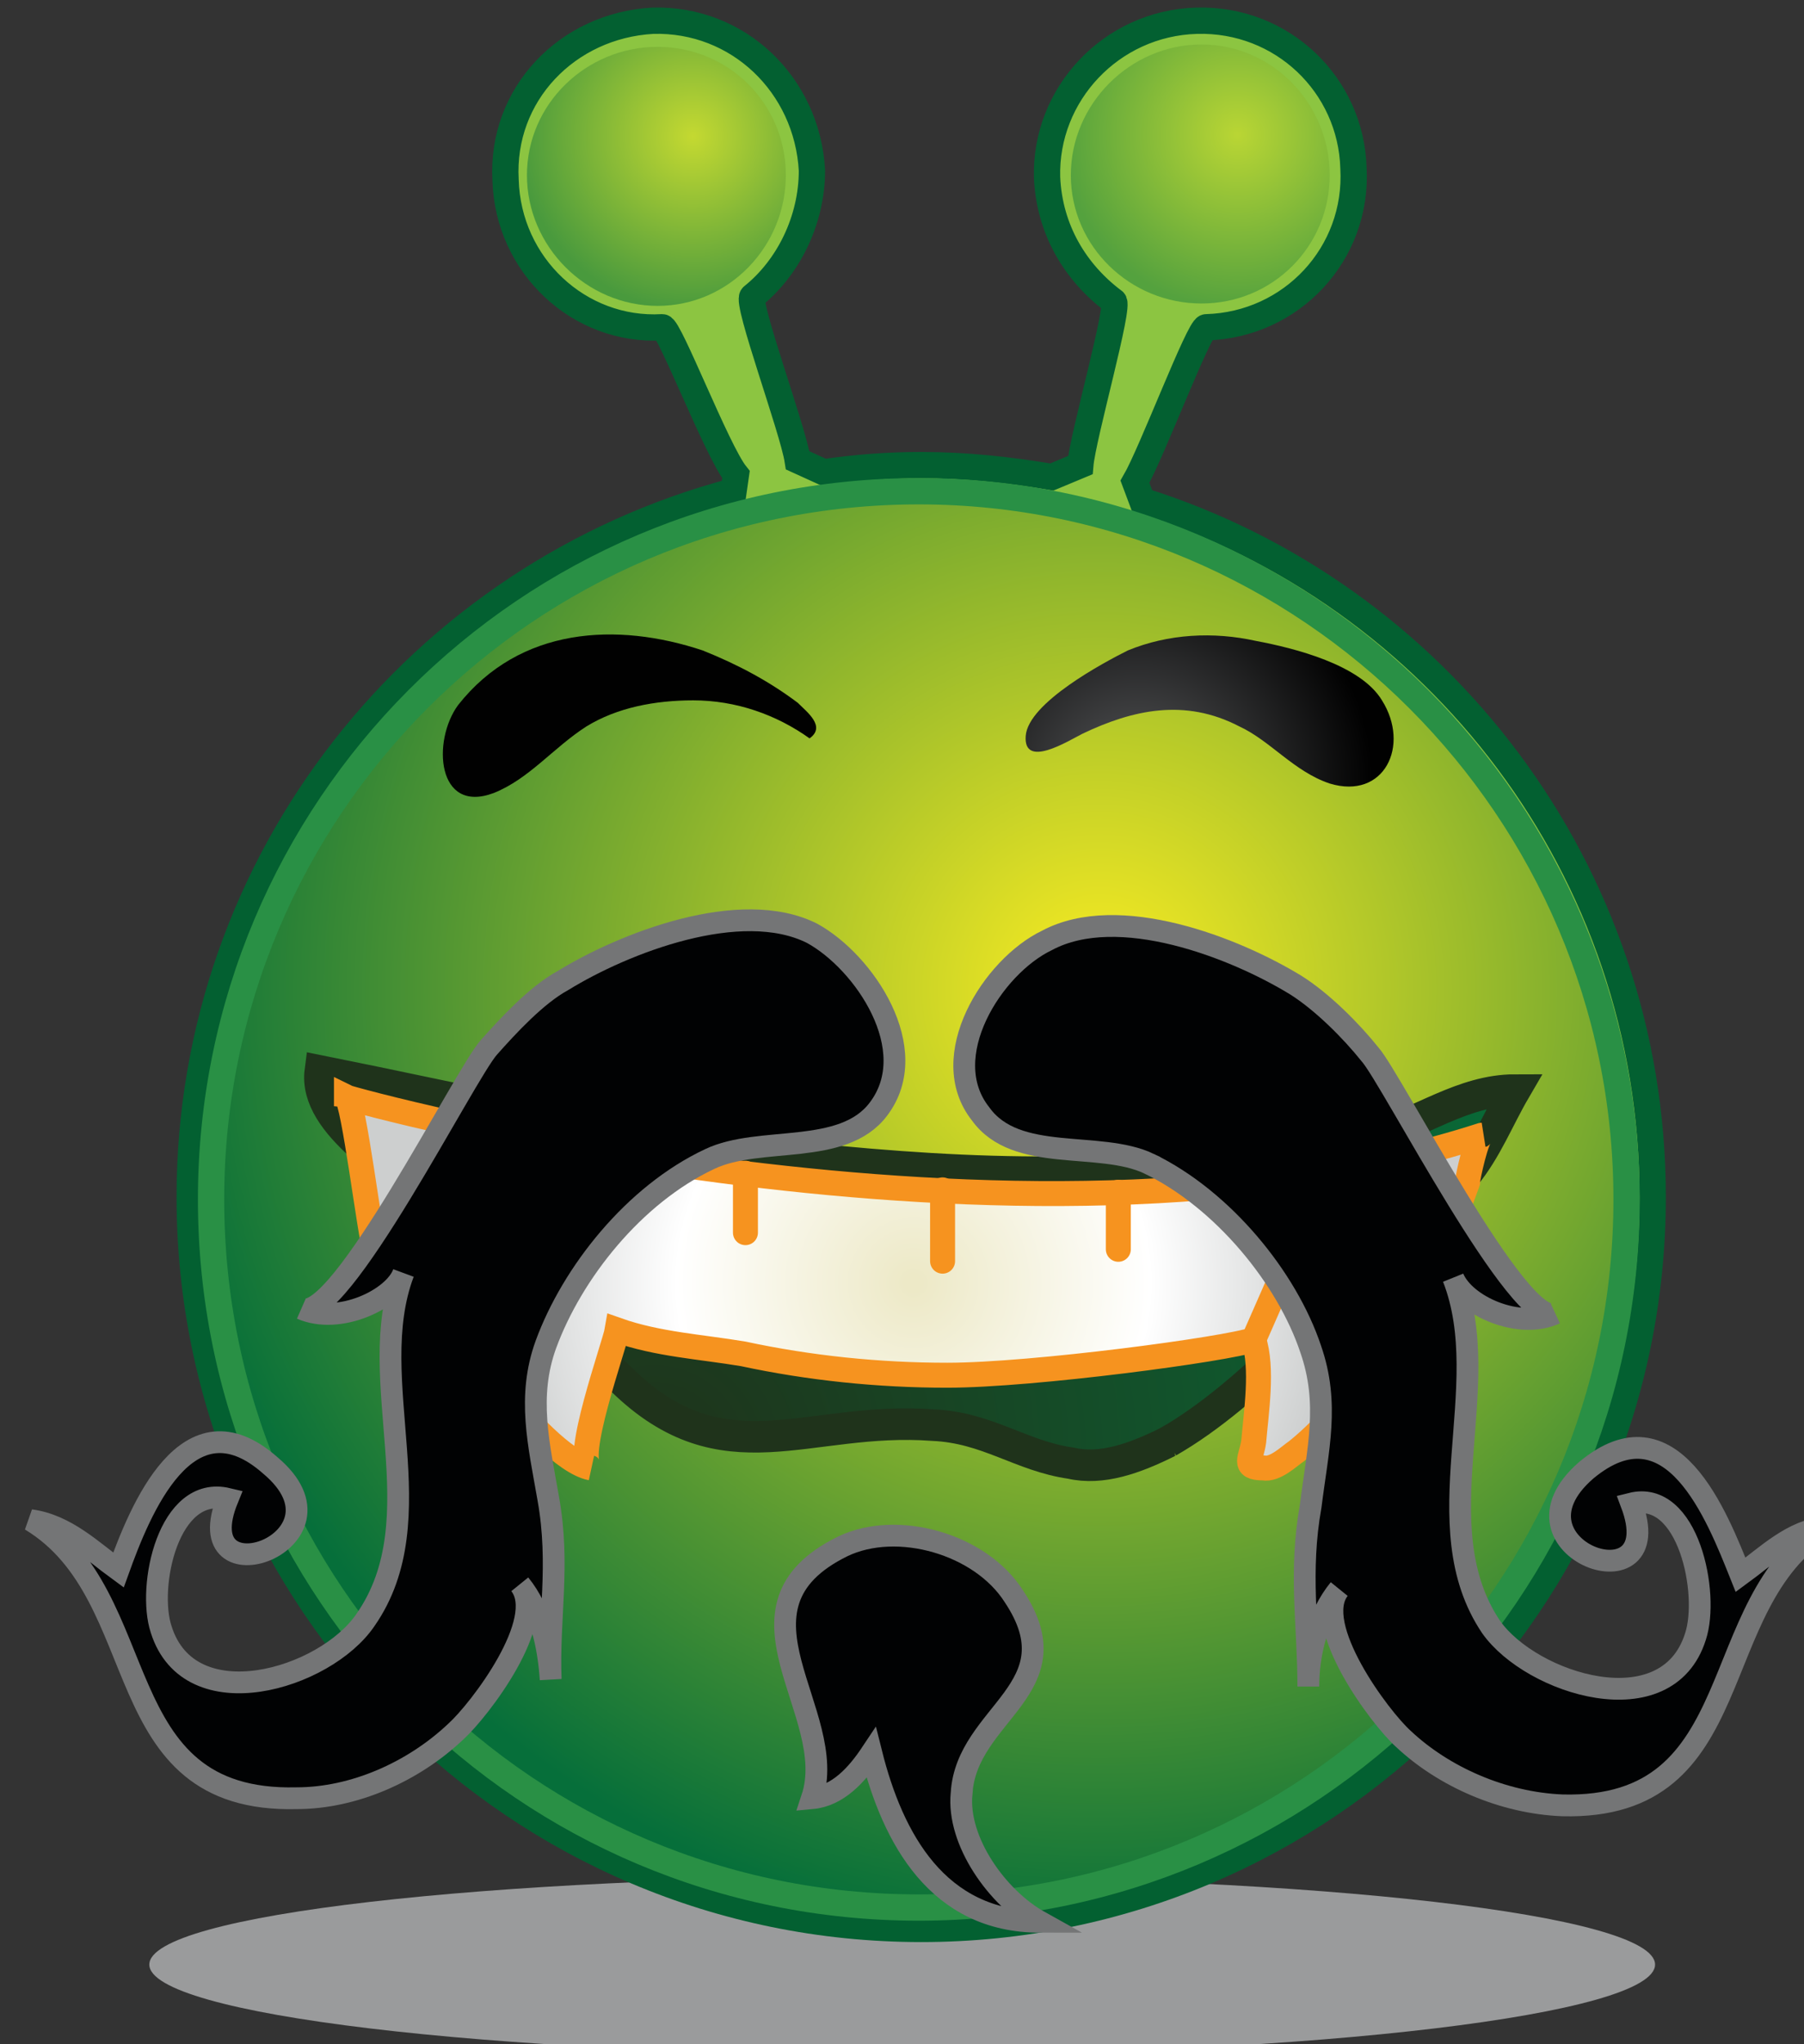 <?xml version="1.0" encoding="UTF-8" standalone="no"?>
<!-- Created with Inkscape (http://www.inkscape.org/) -->

<svg
   width="47.628mm"
   height="53.937mm"
   viewBox="0 0 47.628 53.937"
   version="1.1"
   id="svg5992"
   inkscape:version="1.2.1 (9c6d41e410, 2022-07-14, custom)"
   sodipodi:docname="28.svg"
   xmlns:inkscape="http://www.inkscape.org/namespaces/inkscape"
   xmlns:sodipodi="http://sodipodi.sourceforge.net/DTD/sodipodi-0.dtd"
   xmlns="http://www.w3.org/2000/svg"
   xmlns:svg="http://www.w3.org/2000/svg">
  <rect x="0" y="0" width="47.628" height="53.937" fill="#333333" stroke="none"/>
  <sodipodi:namedview
     id="namedview5994"
     pagecolor="#505050"
     bordercolor="#ffffff"
     borderopacity="1"
     inkscape:showpageshadow="0"
     inkscape:pageopacity="0"
     inkscape:pagecheckerboard="1"
     inkscape:deskcolor="#505050"
     inkscape:document-units="mm"
     showgrid="false"
     inkscape:zoom="0.91647663"
     inkscape:cx="-22.913841"
     inkscape:cy="91.655365"
     inkscape:current-layer="layer1"
     showguides="false" />
  <defs
     id="defs5989">
    <radialGradient
       id="SVGID_118_"
       cx="-1737.379"
       cy="1352.75"
       r="76.253"
       gradientTransform="matrix(1.347,0,0,-1.347,2475.104,1953.579)"
       gradientUnits="userSpaceOnUse">
			<stop
   offset="0"
   style="stop-color:#FFF100"
   id="stop1716" />

			<stop
   offset="0.922"
   style="stop-color:#006E3A"
   id="stop1718" />

			<stop
   offset="1"
   style="stop-color:#005C36"
   id="stop1720" />

		</radialGradient>
    <radialGradient
       id="SVGID_119_"
       cx="-28975.201"
       cy="216694.47"
       r="9004656"
       gradientTransform="matrix(1.347,0,0,-1.347,2471.071,2080.593)"
       gradientUnits="userSpaceOnUse">
			<stop
   offset="0"
   style="stop-color:#FFF100"
   id="stop1725" />

			<stop
   offset="1"
   style="stop-color:#006E3A"
   id="stop1727" />

		</radialGradient>
    <radialGradient
       id="SVGID_120_"
       cx="-24072.584"
       cy="213092.28"
       r="8834610"
       gradientTransform="matrix(1.347,0,0,-1.347,2389.36,2050.266)"
       gradientUnits="userSpaceOnUse">
			<stop
   offset="0"
   style="stop-color:#FFF100"
   id="stop1732" />

			<stop
   offset="1"
   style="stop-color:#006E3A"
   id="stop1734" />

		</radialGradient>
    <radialGradient
       id="SVGID_112_"
       cx="-893.477"
       cy="1309.47"
       r="70.514"
       gradientTransform="matrix(1.347,0,0,-1.347,1798.237,1918.416)"
       gradientUnits="userSpaceOnUse">
		<stop
   offset="0"
   style="stop-color:#FFF100"
   id="stop1614" />

		<stop
   offset="1"
   style="stop-color:#006E3A"
   id="stop1616" />

	</radialGradient>
    <radialGradient
       id="SVGID_113_"
       cx="-974.059"
       cy="1466.622"
       r="12.85"
       gradientTransform="matrix(1.349,0,0,-1.349,1867.437,2047.622)"
       gradientUnits="userSpaceOnUse">
		<stop
   offset="0"
   style="stop-color:#FFF100"
   id="stop1621" />

		<stop
   offset="1"
   style="stop-color:#006E3A"
   id="stop1623" />

	</radialGradient>
    <radialGradient
       id="SVGID_114_"
       cx="-874.622"
       cy="1466.742"
       r="12.851"
       gradientTransform="matrix(1.349,0,0,-1.349,1787.459,2047.595)"
       gradientUnits="userSpaceOnUse">
		<stop
   offset="0"
   style="stop-color:#FFF100"
   id="stop1628" />

		<stop
   offset="1"
   style="stop-color:#006E3A"
   id="stop1630" />

	</radialGradient>
    <radialGradient
       id="SVGID_115_"
       cx="-2215.643"
       cy="1622.572"
       r="26.633"
       gradientTransform="matrix(1.951,0,0,-1.951,4919.958,3316.384)"
       gradientUnits="userSpaceOnUse">
		<stop
   offset="0"
   style="stop-color:#555658"
   id="stop1635" />

		<stop
   offset="1"
   style="stop-color:#000000"
   id="stop1637" />

	</radialGradient>
    <radialGradient
       id="SVGID_116_"
       cx="-641.423"
       cy="1259.461"
       r="42.783"
       gradientTransform="matrix(1.272,0,0,-1.272,1409.005,1751.703)"
       gradientUnits="userSpaceOnUse">
		<stop
   offset="0"
   style="stop-color:#555658"
   id="stop1642" />

		<stop
   offset="1"
   style="stop-color:#000000"
   id="stop1644" />

	</radialGradient>
    <radialGradient
       id="SVGID_117_"
       cx="-1951.996"
       cy="1344.262"
       r="10.348"
       gradientTransform="matrix(1.761,0,0,-1.761,4009.84,2602.632)"
       gradientUnits="userSpaceOnUse">
		<stop
   offset="0"
   style="stop-color:#1D3319"
   id="stop1649" />

		<stop
   offset="1"
   style="stop-color:#006E3A"
   id="stop1651" />

	</radialGradient>
    <radialGradient
       id="SVGID_100_"
       cx="-519.217"
       cy="1321.958"
       r="74.126"
       gradientTransform="matrix(1.347,0,0,-1.347,1499.049,1928.647)"
       gradientUnits="userSpaceOnUse">
			<stop
   offset="0"
   style="stop-color:#FFF100"
   id="stop1456" />

			<stop
   offset="0.922"
   style="stop-color:#006E3A"
   id="stop1458" />

			<stop
   offset="1"
   style="stop-color:#005C36"
   id="stop1460" />

		</radialGradient>
    <radialGradient
       id="SVGID_101_"
       cx="-607.611"
       cy="1482.771"
       r="13.502"
       gradientTransform="matrix(1.347,0,0,-1.347,1569.248,2057.402)"
       gradientUnits="userSpaceOnUse">
			<stop
   offset="0"
   style="stop-color:#FFF100"
   id="stop1465" />

			<stop
   offset="1"
   style="stop-color:#006E3A"
   id="stop1467" />

		</radialGradient>
    <radialGradient
       id="SVGID_102_"
       cx="-502.64"
       cy="1487.033"
       r="13.506"
       gradientTransform="matrix(1.347,0,0,-1.347,1484.582,2059.993)"
       gradientUnits="userSpaceOnUse">
			<stop
   offset="0"
   style="stop-color:#FFF100"
   id="stop1472" />

			<stop
   offset="1"
   style="stop-color:#006E3A"
   id="stop1474" />

		</radialGradient>
    <radialGradient
       id="SVGID_103_"
       cx="1671.583"
       cy="754.521"
       r="2.725"
       gradientTransform="matrix(0.852,0,0,-0.852,-662.475,765.768)"
       gradientUnits="userSpaceOnUse">
		<stop
   offset="0"
   style="stop-color:#ECE8C7"
   id="stop1481" />

		<stop
   offset="0.02"
   style="stop-color:#ECE8C7"
   id="stop1483" />

		<stop
   offset="0.561"
   style="stop-color:#FFFFFF"
   id="stop1485" />

		<stop
   offset="1"
   style="stop-color:#CCCECF"
   id="stop1487" />

	</radialGradient>
    <radialGradient
       id="SVGID_104_"
       cx="3591.7"
       cy="184.684"
       r="28.86"
       gradientTransform="matrix(0.648,0,0,-0.648,-1555.372,179.565)"
       gradientUnits="userSpaceOnUse">
		<stop
   offset="0"
   style="stop-color:#FFF100"
   id="stop1492" />

		<stop
   offset="1"
   style="stop-color:#006E3A"
   id="stop1494" />

	</radialGradient>
    <radialGradient
       id="SVGID_105_"
       cx="2590.886"
       cy="512.975"
       r="43.756"
       gradientTransform="matrix(0.741,0,0,-0.741,-1143.101,559.523)"
       gradientUnits="userSpaceOnUse">
			<stop
   offset="0"
   style="stop-color:#EDE9C7"
   id="stop1501" />

			<stop
   offset="0.02"
   style="stop-color:#EDE9C7"
   id="stop1503" />

			<stop
   offset="0.561"
   style="stop-color:#FFFFFF"
   id="stop1505" />

			<stop
   offset="1"
   style="stop-color:#CCCECF"
   id="stop1507" />

		</radialGradient>
    <radialGradient
       id="SVGID_106_"
       cx="-140.187"
       cy="1309.392"
       r="70.511"
       gradientTransform="matrix(1.347,0,0,-1.347,1195.159,1918.511)"
       gradientUnits="userSpaceOnUse">
			<stop
   offset="0"
   style="stop-color:#FFF100"
   id="stop1545" />

			<stop
   offset="1"
   style="stop-color:#006E3A"
   id="stop1547" />

		</radialGradient>
    <radialGradient
       id="SVGID_107_"
       cx="-214.663"
       cy="1465.135"
       r="12.847"
       gradientTransform="matrix(1.347,0,0,-1.347,1254.448,2043.157)"
       gradientUnits="userSpaceOnUse">
			<stop
   offset="0"
   style="stop-color:#FFF100"
   id="stop1552" />

			<stop
   offset="1"
   style="stop-color:#006E3A"
   id="stop1554" />

		</radialGradient>
    <radialGradient
       id="SVGID_108_"
       cx="-115.169"
       cy="1465.255"
       r="12.847"
       gradientTransform="matrix(1.347,0,0,-1.347,1174.482,2043.129)"
       gradientUnits="userSpaceOnUse">
			<stop
   offset="0"
   style="stop-color:#FFF100"
   id="stop1559" />

			<stop
   offset="1"
   style="stop-color:#006E3A"
   id="stop1561" />

		</radialGradient>
    <radialGradient
       id="SVGID_109_"
       cx="-1530.179"
       cy="1762.231"
       r="7.506"
       gradientTransform="matrix(2.332,0,0,-2.332,4575.295,4249.592)"
       gradientUnits="userSpaceOnUse">
			<stop
   offset="0"
   style="stop-color:#555658"
   id="stop1566" />

			<stop
   offset="1"
   style="stop-color:#000000"
   id="stop1568" />

		</radialGradient>
    <radialGradient
       id="SVGID_110_"
       cx="37.407"
       cy="1276.431"
       r="12.524"
       gradientTransform="matrix(1.278,0,0,-1.278,957.939,1774.353)"
       gradientUnits="userSpaceOnUse">
			<stop
   offset="0"
   style="stop-color:#555658"
   id="stop1573" />

			<stop
   offset="1"
   style="stop-color:#000000"
   id="stop1575" />

		</radialGradient>
    <radialGradient
       id="SVGID_111_"
       cx="-988.563"
       cy="1368.256"
       r="34.495"
       gradientTransform="matrix(1.759,0,0,-1.759,2713.507,2632.603)"
       gradientUnits="userSpaceOnUse">
			<stop
   offset="0"
   style="stop-color:#1D3319"
   id="stop1580" />

			<stop
   offset="1"
   style="stop-color:#006E3A"
   id="stop1582" />

		</radialGradient>
    <radialGradient
       id="SVGID_93_"
       cx="240.532"
       cy="1330.773"
       r="69.32"
       gradientTransform="matrix(1.347,0,0,-1.347,890.06,1935.633)"
       gradientUnits="userSpaceOnUse">
					<stop
   offset="0"
   style="stop-color:#FFF100"
   id="stop1374" />

					<stop
   offset="0.922"
   style="stop-color:#006E3A"
   id="stop1376" />

					<stop
   offset="1"
   style="stop-color:#005C36"
   id="stop1378" />

				</radialGradient>
    <radialGradient
       id="SVGID_94_"
       cx="244.505"
       cy="1476.136"
       r="12.628"
       gradientTransform="matrix(1.347,0,0,-1.347,886.86,2052.851)"
       gradientUnits="userSpaceOnUse">
					<stop
   offset="0"
   style="stop-color:#FFF100"
   id="stop1383" />

					<stop
   offset="1"
   style="stop-color:#006E3A"
   id="stop1385" />

				</radialGradient>
    <radialGradient
       id="SVGID_95_"
       cx="335.744"
       cy="1441.651"
       r="12.628"
       gradientTransform="matrix(1.347,0,0,-1.347,813.86,2024.851)"
       gradientUnits="userSpaceOnUse">
					<stop
   offset="0"
   style="stop-color:#FFF100"
   id="stop1390" />

					<stop
   offset="1"
   style="stop-color:#006E3A"
   id="stop1392" />

				</radialGradient>
    <radialGradient
       id="SVGID_96_"
       cx="-1166.209"
       cy="1938.519"
       r="7.887"
       gradientTransform="matrix(3.141,0,0,-3.141,4937.4,6220.628)"
       gradientUnits="userSpaceOnUse">
				<stop
   offset="0"
   style="stop-color:#555658"
   id="stop1399" />

				<stop
   offset="1"
   style="stop-color:#000000"
   id="stop1401" />

			</radialGradient>
    <radialGradient
       id="SVGID_97_"
       cx="-141.555"
       cy="1484.814"
       r="7.82"
       gradientTransform="matrix(1.595,0,0,-1.595,1463.966,2511.923)"
       gradientUnits="userSpaceOnUse">
				<stop
   offset="0"
   style="stop-color:#555658"
   id="stop1406" />

				<stop
   offset="1"
   style="stop-color:#000000"
   id="stop1408" />

			</radialGradient>
    <radialGradient
       id="SVGID_98_"
       cx="117.502"
       cy="780.917"
       r="42.012"
       gradientTransform="matrix(1.412,0,0,-0.902,1051.158,928.63)"
       gradientUnits="userSpaceOnUse">
				<stop
   offset="0"
   style="stop-color:#143556"
   id="stop1413" />

				<stop
   offset="0.169"
   style="stop-color:#12395A"
   id="stop1415" />

				<stop
   offset="0.388"
   style="stop-color:#034366"
   id="stop1417" />

				<stop
   offset="0.659"
   style="stop-color:#005378"
   id="stop1419" />

				<stop
   offset="0.941"
   style="stop-color:#006C93"
   id="stop1421" />

				<stop
   offset="1"
   style="stop-color:#00729A"
   id="stop1423" />

			</radialGradient>
    <radialGradient
       id="SVGID_99_"
       cx="2348.722"
       cy="573.132"
       r="44.714"
       gradientTransform="matrix(0.769,0,0,-0.769,-604.15,622.575)"
       gradientUnits="userSpaceOnUse">
					<stop
   offset="0"
   style="stop-color:#EDE9C7"
   id="stop1428" />

					<stop
   offset="0.02"
   style="stop-color:#EDE9C7"
   id="stop1430" />

					<stop
   offset="0.561"
   style="stop-color:#FFFFFF"
   id="stop1432" />

					<stop
   offset="1"
   style="stop-color:#CCCECF"
   id="stop1434" />

				</radialGradient>
    <radialGradient
       id="SVGID_89_"
       cx="456.202"
       cy="1641.38"
       r="11.862"
       gradientTransform="matrix(1.534,0,0,-1.534,776.211,2571.227)"
       gradientUnits="userSpaceOnUse">
		<stop
   offset="0"
   style="stop-color:#FFF100"
   id="stop1293" />

		<stop
   offset="1"
   style="stop-color:#006E3A"
   id="stop1295" />

	</radialGradient>
    <radialGradient
       id="SVGID_90_"
       cx="-1035.807"
       cy="1731.382"
       r="13.506"
       gradientTransform="matrix(5.064,0,0,-5.064,6676.628,9004.278)"
       gradientUnits="userSpaceOnUse">
		<stop
   offset="0"
   style="stop-color:#1F341B"
   id="stop1300" />

		<stop
   offset="0.231"
   style="stop-color:#1F351C"
   id="stop1302" />

		<stop
   offset="0.42"
   style="stop-color:#213A1F"
   id="stop1304" />

		<stop
   offset="0.588"
   style="stop-color:#214325"
   id="stop1306" />

		<stop
   offset="0.749"
   style="stop-color:#214F2B"
   id="stop1308" />

		<stop
   offset="0.91"
   style="stop-color:#196034"
   id="stop1310" />

		<stop
   offset="1"
   style="stop-color:#076E3A"
   id="stop1312" />

	</radialGradient>
    <radialGradient
       id="SVGID_91_"
       cx="-934.266"
       cy="1884.12"
       r="6.483"
       gradientTransform="matrix(4.198,0,0,-4.198,5347.268,8090.316)"
       gradientUnits="userSpaceOnUse">
		<stop
   offset="0"
   style="stop-color:#ECE8C7"
   id="stop1317" />

		<stop
   offset="0.02"
   style="stop-color:#ECE8C7"
   id="stop1319" />

		<stop
   offset="0.561"
   style="stop-color:#FFFFFF"
   id="stop1321" />

		<stop
   offset="1"
   style="stop-color:#CCCECF"
   id="stop1323" />

	</radialGradient>
    <radialGradient
       id="SVGID_92_"
       cx="2264.436"
       cy="612.742"
       r="2.601"
       gradientTransform="matrix(0.787,0,0,-0.787,-333.589,646.64)"
       gradientUnits="userSpaceOnUse">
		<stop
   offset="0"
   style="stop-color:#EDE9C7"
   id="stop1340" />

		<stop
   offset="0.02"
   style="stop-color:#EDE9C7"
   id="stop1342" />

		<stop
   offset="0.561"
   style="stop-color:#FFFFFF"
   id="stop1344" />

		<stop
   offset="1"
   style="stop-color:#CCCECF"
   id="stop1346" />

	</radialGradient>
    <radialGradient
       id="SVGID_82_"
       cx="1055.088"
       cy="1309.387"
       r="70.511"
       gradientTransform="matrix(1.347,0,0,-1.347,237.193,1918.47)"
       gradientUnits="userSpaceOnUse">
			<stop
   offset="0"
   style="stop-color:#FFF100"
   id="stop1219" />

			<stop
   offset="1"
   style="stop-color:#006E3A"
   id="stop1221" />

		</radialGradient>
    <radialGradient
       id="SVGID_83_"
       cx="980.128"
       cy="1465.144"
       r="12.847"
       gradientTransform="matrix(1.347,0,0,-1.347,297.382,2043.238)"
       gradientUnits="userSpaceOnUse">
			<stop
   offset="0"
   style="stop-color:#FFF100"
   id="stop1226" />

			<stop
   offset="1"
   style="stop-color:#006E3A"
   id="stop1228" />

		</radialGradient>
    <radialGradient
       id="SVGID_84_"
       cx="1079.046"
       cy="1465.275"
       r="12.847"
       gradientTransform="matrix(1.347,0,0,-1.347,218.337,2043.306)"
       gradientUnits="userSpaceOnUse">
			<stop
   offset="0"
   style="stop-color:#FFF100"
   id="stop1233" />

			<stop
   offset="1"
   style="stop-color:#006E3A"
   id="stop1235" />

		</radialGradient>
    <radialGradient
       id="SVGID_85_"
       cx="710.825"
       cy="1526.501"
       r="13.781"
       gradientTransform="matrix(1.699,0,0,-1.699,457.663,2741.256)"
       gradientUnits="userSpaceOnUse">
			<stop
   offset="0"
   style="stop-color:#555658"
   id="stop1240" />

			<stop
   offset="1"
   style="stop-color:#000000"
   id="stop1242" />

		</radialGradient>
    <radialGradient
       id="SVGID_86_"
       cx="1158.037"
       cy="1266.334"
       r="18.348"
       gradientTransform="matrix(1.276,0,0,-1.276,184.494,1763.274)"
       gradientUnits="userSpaceOnUse">
			<stop
   offset="0"
   style="stop-color:#555658"
   id="stop1247" />

			<stop
   offset="1"
   style="stop-color:#000000"
   id="stop1249" />

		</radialGradient>
    <radialGradient
       id="SVGID_87_"
       cx="542.294"
       cy="1367.533"
       r="59.939"
       gradientTransform="matrix(1.758,0,0,-1.758,660.518,2630.349)"
       gradientUnits="userSpaceOnUse">
			<stop
   offset="0"
   style="stop-color:#1D3319"
   id="stop1254" />

			<stop
   offset="1"
   style="stop-color:#006E3A"
   id="stop1256" />

		</radialGradient>
    <radialGradient
       id="SVGID_88_"
       cx="2466.901"
       cy="519.953"
       r="56.458"
       gradientTransform="matrix(0.744,0,0,-0.744,-195.575,570.769)"
       gradientUnits="userSpaceOnUse">
				<stop
   offset="0"
   style="stop-color:#EDE9C7"
   id="stop1261" />

				<stop
   offset="0.02"
   style="stop-color:#EDE9C7"
   id="stop1263" />

				<stop
   offset="0.561"
   style="stop-color:#FFFFFF"
   id="stop1265" />

				<stop
   offset="1"
   style="stop-color:#CCCECF"
   id="stop1267" />

			</radialGradient>
    <radialGradient
       id="SVGID_79_"
       cx="824.358"
       cy="1701.902"
       r="44.883"
       gradientTransform="matrix(2.321,0,0,-2.321,-78.783,4110.976)"
       gradientUnits="userSpaceOnUse">
		<stop
   offset="0"
   style="stop-color:#FBEC27"
   id="stop1121" />

		<stop
   offset="1"
   style="stop-color:#0B6E3A"
   id="stop1123" />

	</radialGradient>
    <radialGradient
       id="SVGID_80_"
       cx="630.01"
       cy="1788.583"
       r="23.645"
       gradientTransform="matrix(4.018,0,0,-4.018,-659.029,7390.256)"
       gradientUnits="userSpaceOnUse">
		<stop
   offset="0"
   style="stop-color:#FBED22"
   id="stop1130" />

		<stop
   offset="0.929"
   style="stop-color:#04714E"
   id="stop1132" />

		<stop
   offset="1"
   style="stop-color:#076E3A"
   id="stop1134" />

	</radialGradient>
    <radialGradient
       id="SVGID_81_"
       cx="1816.611"
       cy="980.991"
       r="22.937"
       gradientTransform="matrix(1.014,0,0,-1.014,-1.111,1155.001)"
       gradientUnits="userSpaceOnUse">
		<stop
   offset="0"
   style="stop-color:#565759"
   id="stop1139" />

		<stop
   offset="1"
   style="stop-color:#010101"
   id="stop1141" />

	</radialGradient>
    <radialGradient
       id="SVGID_73_"
       cx="1893.876"
       cy="1400.597"
       r="12.847"
       gradientTransform="matrix(1.347,0,0,-1.347,-435.029,1991.742)"
       gradientUnits="userSpaceOnUse">
			<stop
   offset="0"
   style="stop-color:#FBED22"
   id="stop1048" />

			<stop
   offset="1"
   style="stop-color:#076E3A"
   id="stop1050" />

		</radialGradient>
    <radialGradient
       id="SVGID_74_"
       cx="1731.66"
       cy="1455.197"
       r="12.333"
       gradientTransform="matrix(1.403,0,0,-1.403,-383.664,2140.306)"
       gradientUnits="userSpaceOnUse">
			<stop
   offset="0"
   style="stop-color:#FBED22"
   id="stop1057" />

			<stop
   offset="1"
   style="stop-color:#076E3A"
   id="stop1059" />

		</radialGradient>
    <radialGradient
       id="SVGID_75_"
       cx="1861.51"
       cy="1309.376"
       r="70.511"
       gradientTransform="matrix(1.347,0,0,-1.347,-408.752,1918.402)"
       gradientUnits="userSpaceOnUse">
			<stop
   offset="0"
   style="stop-color:#FBED22"
   id="stop1068" />

			<stop
   offset="1"
   style="stop-color:#076E3A"
   id="stop1070" />

		</radialGradient>
    <radialGradient
       id="SVGID_76_"
       cx="1572.845"
       cy="1885.436"
       r="20.471"
       gradientTransform="matrix(2.166,0,0,-3.212,-1317.99,6207.252)"
       gradientUnits="userSpaceOnUse">
			<stop
   offset="0"
   style="stop-color:#565759"
   id="stop1077" />

			<stop
   offset="1"
   style="stop-color:#010101"
   id="stop1079" />

		</radialGradient>
    <radialGradient
       id="SVGID_77_"
       cx="1576.126"
       cy="1881.491"
       r="20.686"
       gradientTransform="matrix(2.143,0,0,-3.178,-1290.045,6131.917)"
       gradientUnits="userSpaceOnUse">
			<stop
   offset="0"
   style="stop-color:#565759"
   id="stop1084" />

			<stop
   offset="1"
   style="stop-color:#010101"
   id="stop1086" />

		</radialGradient>
    <radialGradient
       id="SVGID_78_"
       cx="1827.936"
       cy="1180.204"
       r="20.807"
       gradientTransform="matrix(1.335,0,0,-1.335,-363.662,1797.341)"
       gradientUnits="userSpaceOnUse">
			<stop
   offset="0"
   style="stop-color:#ECE8C7"
   id="stop1091" />

			<stop
   offset="0.02"
   style="stop-color:#ECE8C7"
   id="stop1093" />

			<stop
   offset="0.561"
   style="stop-color:#FFFFFF"
   id="stop1095" />

			<stop
   offset="1"
   style="stop-color:#CCCECF"
   id="stop1097" />

		</radialGradient>
    <radialGradient
       id="SVGID_57_"
       cx="2322.779"
       cy="1423.338"
       r="12.851"
       gradientTransform="matrix(1.347,0,0,-1.347,-777.085,2008.585)"
       gradientUnits="userSpaceOnUse">
			<stop
   offset="0"
   style="stop-color:#FBEC27"
   id="stop770" />

			<stop
   offset="1"
   style="stop-color:#0B6E3A"
   id="stop772" />

		</radialGradient>
    <linearGradient
       id="SVGID_58_"
       gradientUnits="userSpaceOnUse"
       x1="2324.387"
       y1="894.012"
       x2="2423.664"
       y2="1036.609"
       gradientTransform="matrix(1,0,0,-1,0,1124.474)">
				<stop
   offset="0"
   style="stop-color:#2E63B0"
   id="stop777" />

				<stop
   offset="0.012"
   style="stop-color:#2E63B0"
   id="stop779" />

				<stop
   offset="0.129"
   style="stop-color:#6981C0"
   id="stop781" />

				<stop
   offset="0.341"
   style="stop-color:#2E63B0"
   id="stop783" />

				<stop
   offset="0.612"
   style="stop-color:#272C74"
   id="stop785" />

				<stop
   offset="0.631"
   style="stop-color:#28357A"
   id="stop787" />

				<stop
   offset="0.678"
   style="stop-color:#2B498E"
   id="stop789" />

				<stop
   offset="0.741"
   style="stop-color:#2C579F"
   id="stop791" />

				<stop
   offset="0.788"
   style="stop-color:#2E60AA"
   id="stop793" />

				<stop
   offset="0.831"
   style="stop-color:#2E63B0"
   id="stop795" />

				<stop
   offset="1"
   style="stop-color:#2E63B0"
   id="stop797" />

			</linearGradient>
    <linearGradient
       id="SVGID_59_"
       gradientUnits="userSpaceOnUse"
       x1="2424.054"
       y1="919.019"
       x2="2334.386"
       y2="944.256"
       gradientTransform="matrix(1,0,0,-1,0,1124.474)">
				<stop
   offset="0"
   style="stop-color:#F7C434"
   id="stop802" />

				<stop
   offset="0"
   style="stop-color:#F7C434"
   id="stop804" />

				<stop
   offset="0.369"
   style="stop-color:#FFFFFF"
   id="stop806" />

				<stop
   offset="0.678"
   style="stop-color:#F8D438"
   id="stop808" />

				<stop
   offset="0.922"
   style="stop-color:#F68E26"
   id="stop810" />

				<stop
   offset="1"
   style="stop-color:#F68E26"
   id="stop812" />

			</linearGradient>
    <radialGradient
       id="SVGID_60_"
       cx="2215.649"
       cy="1688.205"
       r="70.511"
       gradientTransform="matrix(1.912,0,0,-1.912,-1918.374,3346.861)"
       gradientUnits="userSpaceOnUse">
			<stop
   offset="0"
   style="stop-color:#CADB29"
   id="stop831" />

			<stop
   offset="0.612"
   style="stop-color:#A7572C"
   id="stop833" />

			<stop
   offset="1"
   style="stop-color:#0B6E3A"
   id="stop835" />

		</radialGradient>
    <radialGradient
       id="SVGID_61_"
       cx="2184.34"
       cy="1458.997"
       r="12.843"
       gradientTransform="matrix(1.347,0,0,-1.347,-667.874,2038.552)"
       gradientUnits="userSpaceOnUse">
			<stop
   offset="0"
   style="stop-color:#FBED22"
   id="stop842" />

			<stop
   offset="1"
   style="stop-color:#076E3A"
   id="stop844" />

		</radialGradient>
    <radialGradient
       id="SVGID_62_"
       cx="2142.135"
       cy="1451.965"
       r="50.433"
       gradientTransform="matrix(2.077,0,0,-2.077,-2156.044,3246.039)"
       gradientUnits="userSpaceOnUse">
				<stop
   offset="0"
   style="stop-color:#1F341B"
   id="stop853" />

				<stop
   offset="1"
   style="stop-color:#076E3A"
   id="stop855" />

			</radialGradient>
    <radialGradient
       id="SVGID_63_"
       cx="2338.965"
       cy="720.313"
       r="49.547"
       gradientTransform="matrix(0.847,0,0,-0.847,293.814,794.287)"
       gradientUnits="userSpaceOnUse">
					<stop
   offset="0"
   style="stop-color:#ECE8C7"
   id="stop860" />

					<stop
   offset="0.02"
   style="stop-color:#ECE8C7"
   id="stop862" />

					<stop
   offset="0.561"
   style="stop-color:#FFFFFF"
   id="stop864" />

					<stop
   offset="1"
   style="stop-color:#CCCECF"
   id="stop866" />

				</radialGradient>
    <radialGradient
       id="SVGID_64_"
       cx="2236.381"
       cy="1641.647"
       r="17.354"
       gradientTransform="matrix(1.764,0,0,-1.764,-1621.805,3008.128)"
       gradientUnits="userSpaceOnUse">
			<stop
   offset="0"
   style="stop-color:#565759"
   id="stop885" />

			<stop
   offset="1"
   style="stop-color:#010101"
   id="stop887" />

		</radialGradient>
    <radialGradient
       id="SVGID_65_"
       cx="2244.105"
       cy="1344.465"
       r="20.11"
       gradientTransform="matrix(1.459,0,0,-1.459,-958.887,2135.591)"
       gradientUnits="userSpaceOnUse">
			<stop
   offset="0"
   style="stop-color:#565759"
   id="stop892" />

			<stop
   offset="1"
   style="stop-color:#010101"
   id="stop894" />

		</radialGradient>
    <linearGradient
       id="SVGID_66_"
       gradientUnits="userSpaceOnUse"
       x1="2356.374"
       y1="850.997"
       x2="2323.444"
       y2="892.75"
       gradientTransform="matrix(1,0,0,-1,0,1124.474)">
			<stop
   offset="0"
   style="stop-color:#F7C434"
   id="stop899" />

			<stop
   offset="0"
   style="stop-color:#F7C434"
   id="stop901" />

			<stop
   offset="0.369"
   style="stop-color:#FFFFFF"
   id="stop903" />

			<stop
   offset="0.678"
   style="stop-color:#F8D438"
   id="stop905" />

			<stop
   offset="0.922"
   style="stop-color:#F68E26"
   id="stop907" />

			<stop
   offset="1"
   style="stop-color:#F68E26"
   id="stop909" />

		</linearGradient>
    <linearGradient
       id="SVGID_67_"
       gradientUnits="userSpaceOnUse"
       x1="2229.528"
       y1="871.693"
       x2="2216.117"
       y2="886.023"
       gradientTransform="matrix(1,0,0,-1,0,1124.474)">
			<stop
   offset="0"
   style="stop-color:#F7C434"
   id="stop914" />

			<stop
   offset="0"
   style="stop-color:#F7C434"
   id="stop916" />

			<stop
   offset="0.369"
   style="stop-color:#FFFFFF"
   id="stop918" />

			<stop
   offset="0.678"
   style="stop-color:#F8D438"
   id="stop920" />

			<stop
   offset="0.922"
   style="stop-color:#F68E26"
   id="stop922" />

			<stop
   offset="1"
   style="stop-color:#F68E26"
   id="stop924" />

		</linearGradient>
    <linearGradient
       id="SVGID_68_"
       gradientUnits="userSpaceOnUse"
       x1="2325.624"
       y1="998.82"
       x2="2284.741"
       y2="1009.866"
       gradientTransform="matrix(1,0,0,-1,0,1124.474)">
			<stop
   offset="0"
   style="stop-color:#F7C434"
   id="stop941" />

			<stop
   offset="0"
   style="stop-color:#F7C434"
   id="stop943" />

			<stop
   offset="0.369"
   style="stop-color:#FFFFFF"
   id="stop945" />

			<stop
   offset="0.678"
   style="stop-color:#F8D438"
   id="stop947" />

			<stop
   offset="0.922"
   style="stop-color:#F68E26"
   id="stop949" />

			<stop
   offset="1"
   style="stop-color:#F68E26"
   id="stop951" />

		</linearGradient>
    <radialGradient
       id="SVGID_69_"
       cx="3145.809"
       cy="1930.574"
       r="7.051"
       gradientTransform="matrix(2.454,0,0,-2.454,-5073.507,4830.071)"
       gradientUnits="userSpaceOnUse">
		<stop
   offset="0"
   style="stop-color:#FBED22"
   id="stop971" />

		<stop
   offset="1"
   style="stop-color:#076E3A"
   id="stop973" />

	</radialGradient>
    <radialGradient
       id="SVGID_70_"
       cx="2696.248"
       cy="1772.123"
       r="16.319"
       gradientTransform="matrix(2.035,0,0,-2.48,-2985.521,4542.999)"
       gradientUnits="userSpaceOnUse">
			<stop
   offset="0"
   style="stop-color:#56585A"
   id="stop978" />

			<stop
   offset="1"
   style="stop-color:#020202"
   id="stop980" />

		</radialGradient>
    <radialGradient
       id="SVGID_71_"
       cx="2621.546"
       cy="1138.898"
       r="20.162"
       gradientTransform="matrix(1.217,0,0,-1.217,-654.882,1581.807)"
       gradientUnits="userSpaceOnUse">
		<stop
   offset="0"
   style="stop-color:#EBE8C6"
   id="stop1015" />

		<stop
   offset="0.02"
   style="stop-color:#EBE8C6"
   id="stop1017" />

		<stop
   offset="0.561"
   style="stop-color:#FFFFFF"
   id="stop1019" />

		<stop
   offset="1"
   style="stop-color:#CCCECF"
   id="stop1021" />

	</radialGradient>
    <radialGradient
       id="SVGID_72_"
       cx="2802.723"
       cy="1971.397"
       r="15.326"
       gradientTransform="matrix(2.05,0,0,-3.439,-3203.811,6914.46)"
       gradientUnits="userSpaceOnUse">
			<stop
   offset="0"
   style="stop-color:#56585A"
   id="stop1030" />

			<stop
   offset="1"
   style="stop-color:#020202"
   id="stop1032" />

		</radialGradient>
    <radialGradient
       id="SVGID_54_"
       cx="3393.454"
       cy="1969.386"
       r="6.167"
       gradientTransform="matrix(2.807,0,0,-2.807,-6811.248,5632.341)"
       gradientUnits="userSpaceOnUse">
		<stop
   offset="0"
   style="stop-color:#FBED22"
   id="stop728" />

		<stop
   offset="1"
   style="stop-color:#076E3A"
   id="stop730" />

	</radialGradient>
    <radialGradient
       id="SVGID_55_"
       cx="3363.19"
       cy="1759.634"
       r="20.42"
       gradientTransform="matrix(2.179,0,0,-2.179,-4586.824,3960.361)"
       gradientUnits="userSpaceOnUse">
			<stop
   offset="0"
   style="stop-color:#565759"
   id="stop743" />

			<stop
   offset="1"
   style="stop-color:#010101"
   id="stop745" />

		</radialGradient>
    <radialGradient
       id="SVGID_56_"
       cx="3492.389"
       cy="1814.914"
       r="20.543"
       gradientTransform="matrix(2.166,0,0,-2.166,-4774.346,4035.543)"
       gradientUnits="userSpaceOnUse">
			<stop
   offset="0"
   style="stop-color:#565759"
   id="stop754" />

			<stop
   offset="1"
   style="stop-color:#010101"
   id="stop756" />

		</radialGradient>
    <radialGradient
       id="SVGID_47_"
       cx="3461.135"
       cy="1316.616"
       r="70.507"
       gradientTransform="matrix(1.347,0,0,-1.347,-1690.918,1924.62)"
       gradientUnits="userSpaceOnUse">
			<stop
   offset="0"
   style="stop-color:#FBED22"
   id="stop624" />

			<stop
   offset="1"
   style="stop-color:#076E3A"
   id="stop626" />

		</radialGradient>
    <radialGradient
       id="SVGID_48_"
       cx="3343.477"
       cy="1440.353"
       r="12.847"
       gradientTransform="matrix(1.347,0,0,-1.347,-1595.596,2023.211)"
       gradientUnits="userSpaceOnUse">
			<stop
   offset="0"
   style="stop-color:#FBED22"
   id="stop631" />

			<stop
   offset="1"
   style="stop-color:#076E3A"
   id="stop633" />

		</radialGradient>
    <radialGradient
       id="SVGID_49_"
       cx="3438.484"
       cy="1468.227"
       r="12.847"
       gradientTransform="matrix(1.347,0,0,-1.347,-1671.585,2045.17)"
       gradientUnits="userSpaceOnUse">
			<stop
   offset="0"
   style="stop-color:#FBED22"
   id="stop638" />

			<stop
   offset="1"
   style="stop-color:#076E3A"
   id="stop640" />

		</radialGradient>
    <radialGradient
       id="SVGID_50_"
       cx="3726.092"
       cy="1748.43"
       r="16.951"
       gradientTransform="matrix(1.622,0,0,-2.405,-3058.935,4356.717)"
       gradientUnits="userSpaceOnUse">
			<stop
   offset="0"
   style="stop-color:#565759"
   id="stop645" />

			<stop
   offset="1"
   style="stop-color:#010101"
   id="stop647" />

		</radialGradient>
    <radialGradient
       id="SVGID_51_"
       cx="3379.519"
       cy="1140.84"
       r="30.522"
       gradientTransform="matrix(1.319,0,0,-1.319,-1511.907,1741.387)"
       gradientUnits="userSpaceOnUse">
			<stop
   offset="0"
   style="stop-color:#1F341B"
   id="stop652" />

			<stop
   offset="1"
   style="stop-color:#076E3A"
   id="stop654" />

		</radialGradient>
    <radialGradient
       id="SVGID_52_"
       cx="3955.819"
       cy="1844.201"
       r="15.814"
       gradientTransform="matrix(2.002,0,0,-2.969,-4934.409,5629.869)"
       gradientUnits="userSpaceOnUse">
			<stop
   offset="0"
   style="stop-color:#565759"
   id="stop659" />

			<stop
   offset="1"
   style="stop-color:#010101"
   id="stop661" />

		</radialGradient>
    <radialGradient
       id="SVGID_53_"
       cx="2341.06"
       cy="534.979"
       r="24.851"
       gradientTransform="matrix(0.75,0,0,-0.75,1194.063,619.566)"
       gradientUnits="userSpaceOnUse">
			<stop
   offset="0"
   style="stop-color:#EDE9C7"
   id="stop674" />

			<stop
   offset="0.02"
   style="stop-color:#EDE9C7"
   id="stop676" />

			<stop
   offset="0.561"
   style="stop-color:#FFFFFF"
   id="stop678" />

			<stop
   offset="1"
   style="stop-color:#CCCECF"
   id="stop680" />

		</radialGradient>
    <radialGradient
       id="SVGID_35_"
       cx="4601.148"
       cy="1634.702"
       r="69.101"
       gradientTransform="matrix(1.951,0,0,-1.951,-5732.008,3335.356)"
       gradientUnits="userSpaceOnUse">
			<stop
   offset="0"
   style="stop-color:#CADB29"
   id="stop494" />

			<stop
   offset="0.612"
   style="stop-color:#A7572C"
   id="stop496" />

			<stop
   offset="1"
   style="stop-color:#0B6E3A"
   id="stop498" />

		</radialGradient>
    <radialGradient
       id="SVGID_36_"
       cx="3900.842"
       cy="1458.423"
       r="12.847"
       gradientTransform="matrix(1.347,0,0,-1.347,-2040.207,2036.735)"
       gradientUnits="userSpaceOnUse">
			<stop
   offset="0"
   style="stop-color:#FBEC27"
   id="stop503" />

			<stop
   offset="1"
   style="stop-color:#0B6E3A"
   id="stop505" />

		</radialGradient>
    <radialGradient
       id="SVGID_37_"
       cx="3758.119"
       cy="1438.943"
       r="12.847"
       gradientTransform="matrix(1.347,0,0,-1.347,-1928.907,2022.592)"
       gradientUnits="userSpaceOnUse">
			<stop
   offset="0"
   style="stop-color:#FBED22"
   id="stop512" />

			<stop
   offset="1"
   style="stop-color:#076E3A"
   id="stop514" />

		</radialGradient>
    <radialGradient
       id="SVGID_38_"
       cx="4307.309"
       cy="1521.685"
       r="45.467"
       gradientTransform="matrix(1.88,0,0,-1.88,-4947.94,3041.42)"
       gradientUnits="userSpaceOnUse">
			<stop
   offset="0"
   style="stop-color:#1F341B"
   id="stop523" />

			<stop
   offset="1"
   style="stop-color:#076E3A"
   id="stop525" />

		</radialGradient>
    <radialGradient
       id="SVGID_39_"
       cx="3693.037"
       cy="1246.299"
       r="16.39"
       gradientTransform="matrix(1.224,0,0,-1.224,-1312.86,1657.615)"
       gradientUnits="userSpaceOnUse">
			<stop
   offset="0"
   style="stop-color:#565759"
   id="stop530" />

			<stop
   offset="1"
   style="stop-color:#010101"
   id="stop532" />

		</radialGradient>
    <radialGradient
       id="SVGID_40_"
       cx="3882.847"
       cy="1274.778"
       r="16.857"
       gradientTransform="matrix(1.339,0,0,-1.339,-1988.307,1876.823)"
       gradientUnits="userSpaceOnUse">
			<stop
   offset="0"
   style="stop-color:#565759"
   id="stop537" />

			<stop
   offset="1"
   style="stop-color:#010101"
   id="stop539" />

		</radialGradient>
    <radialGradient
       id="SVGID_10_"
       cx="4298.2"
       cy="1318.833"
       r="69.101"
       gradientTransform="matrix(1.375,0,0,-1.375,-2506.396,1972.972)"
       gradientUnits="userSpaceOnUse">
			<stop
   offset="0"
   style="stop-color:#FBEC27"
   id="stop132" />

			<stop
   offset="1"
   style="stop-color:#0B6E3A"
   id="stop134" />

		</radialGradient>
    <radialGradient
       id="SVGID_11_"
       cx="4279.315"
       cy="1452.98"
       r="12.847"
       gradientTransform="matrix(1.347,0,0,-1.347,-2343.207,2032.735)"
       gradientUnits="userSpaceOnUse">
			<stop
   offset="0"
   style="stop-color:#FBEC27"
   id="stop139" />

			<stop
   offset="1"
   style="stop-color:#0B6E3A"
   id="stop141" />

		</radialGradient>
    <radialGradient
       id="SVGID_12_"
       cx="2550.454"
       cy="1134.698"
       r="12.022"
       gradientTransform="matrix(0.794,0,0,-1.177,1391.39,1512.29)"
       gradientUnits="userSpaceOnUse">
			<stop
   offset="0"
   style="stop-color:#56585A"
   id="stop146" />

			<stop
   offset="1"
   style="stop-color:#020202"
   id="stop148" />

		</radialGradient>
    <radialGradient
       id="SVGID_13_"
       cx="4500.172"
       cy="1253.906"
       r="11.955"
       gradientTransform="matrix(1.563,0,0,-1.563,-3669.278,2202.046)"
       gradientUnits="userSpaceOnUse">
			<stop
   offset="0"
   style="stop-color:#1F341B"
   id="stop153" />

			<stop
   offset="1"
   style="stop-color:#076E3A"
   id="stop155" />

		</radialGradient>
    <radialGradient
       id="SVGID_14_"
       cx="2859.514"
       cy="1201.689"
       r="10.951"
       gradientTransform="matrix(0.864,0,0,-1.281,879.048,1727.807)"
       gradientUnits="userSpaceOnUse">
			<stop
   offset="0"
   style="stop-color:#56585A"
   id="stop160" />

			<stop
   offset="1"
   style="stop-color:#020202"
   id="stop162" />

		</radialGradient>
    <radialGradient
       id="SVGID_15_"
       cx="4134.846"
       cy="1444.201"
       r="12.847"
       gradientTransform="matrix(1.347,0,0,-1.347,-2228.374,2025.939)"
       gradientUnits="userSpaceOnUse">
			<stop
   offset="0"
   style="stop-color:#FBED22"
   id="stop169" />

			<stop
   offset="1"
   style="stop-color:#076E3A"
   id="stop171" />

		</radialGradient>
    <linearGradient
       id="SVGID_16_"
       gradientUnits="userSpaceOnUse"
       x1="3309.095"
       y1="946.069"
       x2="3386.092"
       y2="1004.834"
       gradientTransform="matrix(1,0,0,-1,0,1124.474)">
					<stop
   offset="0"
   style="stop-color:#AAE0F9"
   id="stop188" />

					<stop
   offset="0.012"
   style="stop-color:#AAE0F9"
   id="stop190" />

					<stop
   offset="0.412"
   style="stop-color:#E4F4FC"
   id="stop192" />

					<stop
   offset="0.839"
   style="stop-color:#00ADEE"
   id="stop194" />

					<stop
   offset="0.949"
   style="stop-color:#AAE0F9"
   id="stop196" />

					<stop
   offset="1"
   style="stop-color:#AAE0F9"
   id="stop198" />

				</linearGradient>
    <linearGradient
       id="SVGID_17_"
       gradientUnits="userSpaceOnUse"
       x1="3384.754"
       y1="945.414"
       x2="3461.754"
       y2="1004.186"
       gradientTransform="matrix(1,0,0,-1,0,1124.474)">
					<stop
   offset="0"
   style="stop-color:#AAE0F9"
   id="stop219" />

					<stop
   offset="0.012"
   style="stop-color:#AAE0F9"
   id="stop221" />

					<stop
   offset="0.412"
   style="stop-color:#E4F4FC"
   id="stop223" />

					<stop
   offset="0.839"
   style="stop-color:#00ADEE"
   id="stop225" />

					<stop
   offset="0.949"
   style="stop-color:#AAE0F9"
   id="stop227" />

					<stop
   offset="1"
   style="stop-color:#AAE0F9"
   id="stop229" />

				</linearGradient>
    <radialGradient
       id="SVGID_28_"
       cx="4680.403"
       cy="1318.839"
       r="69.101"
       gradientTransform="matrix(1.375,0,0,-1.375,-2828.43,1973.013)"
       gradientUnits="userSpaceOnUse">
			<stop
   offset="0"
   style="stop-color:#FBEC27"
   id="stop394" />

			<stop
   offset="1"
   style="stop-color:#0B6E3A"
   id="stop396" />

		</radialGradient>
    <radialGradient
       id="SVGID_29_"
       cx="4491.642"
       cy="1451.689"
       r="12.847"
       gradientTransform="matrix(1.347,0,0,-1.347,-2514.529,2032.129)"
       gradientUnits="userSpaceOnUse">
			<stop
   offset="0"
   style="stop-color:#FBEC27"
   id="stop401" />

			<stop
   offset="1"
   style="stop-color:#0B6E3A"
   id="stop403" />

		</radialGradient>
    <radialGradient
       id="SVGID_30_"
       cx="4740.789"
       cy="1477.285"
       r="12.333"
       gradientTransform="matrix(1.403,0,0,-1.403,-3045.064,2160.796)"
       gradientUnits="userSpaceOnUse">
			<stop
   offset="0"
   style="stop-color:#FBED22"
   id="stop410" />

			<stop
   offset="1"
   style="stop-color:#076E3A"
   id="stop412" />

		</radialGradient>
    <radialGradient
       id="SVGID_31_"
       cx="5099.708"
       cy="1790.31"
       r="20.781"
       gradientTransform="matrix(1.616,0,0,-2.397,-4639.59,4427.206)"
       gradientUnits="userSpaceOnUse">
				<stop
   offset="0"
   style="stop-color:#56585A"
   id="stop419" />

				<stop
   offset="1"
   style="stop-color:#020202"
   id="stop421" />

			</radialGradient>
    <radialGradient
       id="SVGID_32_"
       cx="5349.953"
       cy="1786.372"
       r="19.383"
       gradientTransform="matrix(1.799,0,0,-2.668,-6019.539,4922.195)"
       gradientUnits="userSpaceOnUse">
				<stop
   offset="0"
   style="stop-color:#56585A"
   id="stop432" />

				<stop
   offset="1"
   style="stop-color:#020202"
   id="stop434" />

			</radialGradient>
    <radialGradient
       id="SVGID_33_"
       cx="3094.4"
       cy="781.198"
       r="34.945"
       gradientTransform="matrix(0.889,0,0,-0.889,823.5,890.074)"
       gradientUnits="userSpaceOnUse">
			<stop
   offset="0"
   style="stop-color:#133656"
   id="stop447" />

			<stop
   offset="0.169"
   style="stop-color:#123A5A"
   id="stop449" />

			<stop
   offset="0.388"
   style="stop-color:#014467"
   id="stop451" />

			<stop
   offset="0.659"
   style="stop-color:#045478"
   id="stop453" />

			<stop
   offset="0.941"
   style="stop-color:#056D94"
   id="stop455" />

			<stop
   offset="1"
   style="stop-color:#09729A"
   id="stop457" />

		</radialGradient>
    <radialGradient
       id="SVGID_34_"
       cx="2396.071"
       cy="565.65"
       r="33.907"
       gradientTransform="matrix(0.765,0,0,-0.765,1733.941,638.558)"
       gradientUnits="userSpaceOnUse">
						<stop
   offset="0"
   style="stop-color:#EBE8C6"
   id="stop462" />

						<stop
   offset="0.02"
   style="stop-color:#EBE8C6"
   id="stop464" />

						<stop
   offset="0.561"
   style="stop-color:#FFFFFF"
   id="stop466" />

						<stop
   offset="1"
   style="stop-color:#CBCDCE"
   id="stop468" />

					</radialGradient>
    <radialGradient
       id="SVGID_18_"
       cx="5793.971"
       cy="1502.918"
       r="66.533"
       gradientTransform="matrix(1.702,0,0,-1.702,-6015.226,2717.023)"
       gradientUnits="userSpaceOnUse">
			<stop
   offset="0"
   style="stop-color:#FBED22"
   id="stop251" />

			<stop
   offset="0.929"
   style="stop-color:#04714E"
   id="stop253" />

			<stop
   offset="1"
   style="stop-color:#076E3A"
   id="stop255" />

		</radialGradient>
    <radialGradient
       id="SVGID_19_"
       cx="2842.057"
       cy="1270.695"
       r="19.515"
       gradientTransform="matrix(0.828,0,0,-1.228,1415.978,1680.268)"
       gradientUnits="userSpaceOnUse">
				<stop
   offset="0"
   style="stop-color:#56585A"
   id="stop262" />

				<stop
   offset="1"
   style="stop-color:#020202"
   id="stop264" />

			</radialGradient>
    <radialGradient
       id="SVGID_20_"
       cx="5227.62"
       cy="1704.602"
       r="11.102"
       gradientTransform="matrix(1.479,0,0,-2.194,-3958.554,3887.862)"
       gradientUnits="userSpaceOnUse">
					<stop
   offset="0"
   style="stop-color:#56585A"
   id="stop273" />

					<stop
   offset="1"
   style="stop-color:#020202"
   id="stop275" />

				</radialGradient>
    <radialGradient
       id="SVGID_21_"
       cx="2588.579"
       cy="614.908"
       r="20.356"
       gradientTransform="matrix(0.79,0,0,-0.79,1791.788,671.846)"
       gradientUnits="userSpaceOnUse">
					<stop
   offset="0"
   style="stop-color:#EBE8C6"
   id="stop288" />

					<stop
   offset="0.02"
   style="stop-color:#EBE8C6"
   id="stop290" />

					<stop
   offset="0.561"
   style="stop-color:#FFFFFF"
   id="stop292" />

					<stop
   offset="1"
   style="stop-color:#CBCDCE"
   id="stop294" />

				</radialGradient>
    <linearGradient
       id="SVGID_22_"
       gradientUnits="userSpaceOnUse"
       x1="3895.236"
       y1="983.65"
       x2="3895.236"
       y2="1000.717"
       gradientTransform="matrix(1,0,0,-1,0,1124.474)">
				<stop
   offset="0"
   style="stop-color:#971A1D"
   id="stop313" />

				<stop
   offset="0.302"
   style="stop-color:#D81C23"
   id="stop315" />

				<stop
   offset="0.561"
   style="stop-color:#971A1D"
   id="stop317" />

				<stop
   offset="1"
   style="stop-color:#66443A"
   id="stop319" />

			</linearGradient>
    <linearGradient
       id="SVGID_23_"
       gradientUnits="userSpaceOnUse"
       x1="3883.063"
       y1="978.126"
       x2="3898.403"
       y2="994.397"
       gradientTransform="matrix(1,0,0,-1,0,1124.474)">
				<stop
   offset="0"
   style="stop-color:#626366"
   id="stop324" />

				<stop
   offset="0.012"
   style="stop-color:#626366"
   id="stop326" />

				<stop
   offset="0.31"
   style="stop-color:#FFFFFF"
   id="stop328" />

				<stop
   offset="0.369"
   style="stop-color:#BBBDBF"
   id="stop330" />

				<stop
   offset="1"
   style="stop-color:#66443A"
   id="stop332" />

			</linearGradient>
    <radialGradient
       id="SVGID_24_"
       cx="13068.362"
       cy="3613.166"
       r="18.384"
       gradientTransform="matrix(-0.995,-0.052,-0.052,0.995,17008.641,-2731.063)"
       gradientUnits="userSpaceOnUse">
			<stop
   offset="0"
   style="stop-color:#EBE8C6"
   id="stop343" />

			<stop
   offset="0.02"
   style="stop-color:#EBE8C6"
   id="stop345" />

			<stop
   offset="0.561"
   style="stop-color:#FFFFFF"
   id="stop347" />

			<stop
   offset="1"
   style="stop-color:#CBCDCE"
   id="stop349" />

		</radialGradient>
    <radialGradient
       id="SVGID_25_"
       cx="6881.69"
       cy="1996.946"
       r="35.213"
       gradientTransform="matrix(3.198,0,0,-3.198,-18222.912,6502.235)"
       gradientUnits="userSpaceOnUse">
			<stop
   offset="0"
   style="stop-color:#FBED22"
   id="stop356" />

			<stop
   offset="0.929"
   style="stop-color:#04714E"
   id="stop358" />

			<stop
   offset="1"
   style="stop-color:#076E3A"
   id="stop360" />

		</radialGradient>
    <radialGradient
       id="SVGID_26_"
       cx="4835.08"
       cy="1350.602"
       r="12.847"
       gradientTransform="matrix(1.347,0,0,-1.347,-2790.674,1951.306)"
       gradientUnits="userSpaceOnUse">
			<stop
   offset="0"
   style="stop-color:#FBED22"
   id="stop371" />

			<stop
   offset="1"
   style="stop-color:#076E3A"
   id="stop373" />

		</radialGradient>
    <radialGradient
       id="SVGID_27_"
       cx="5094.738"
       cy="1475.279"
       r="12.333"
       gradientTransform="matrix(1.403,0,0,-1.403,-3356.786,2158.456)"
       gradientUnits="userSpaceOnUse">
			<stop
   offset="0"
   style="stop-color:#FBED22"
   id="stop380" />

			<stop
   offset="1"
   style="stop-color:#076E3A"
   id="stop382" />

		</radialGradient>
    <radialGradient
       id="SVGID_41_"
       cx="5464.677"
       cy="1400.597"
       r="12.847"
       gradientTransform="matrix(1.347,0,0,-1.347,-3297.029,1991.742)"
       gradientUnits="userSpaceOnUse">
			<stop
   offset="0"
   style="stop-color:#FBED22"
   id="stop549" />

			<stop
   offset="1"
   style="stop-color:#076E3A"
   id="stop551" />

		</radialGradient>
    <radialGradient
       id="SVGID_42_"
       cx="5486.816"
       cy="1455.18"
       r="12.334"
       gradientTransform="matrix(1.403,0,0,-1.403,-3701.453,2140.074)"
       gradientUnits="userSpaceOnUse">
			<stop
   offset="0"
   style="stop-color:#FBED22"
   id="stop558" />

			<stop
   offset="1"
   style="stop-color:#076E3A"
   id="stop560" />

		</radialGradient>
    <radialGradient
       id="SVGID_43_"
       cx="6525.744"
       cy="1358.59"
       r="70.536"
       gradientTransform="matrix(1.887,0,0,-1.887,-8287.073,2810.391)"
       gradientUnits="userSpaceOnUse">
			<stop
   offset="0"
   style="stop-color:#CADB29"
   id="stop569" />

			<stop
   offset="0.612"
   style="stop-color:#A7572C"
   id="stop571" />

			<stop
   offset="1"
   style="stop-color:#0B6E3A"
   id="stop573" />

		</radialGradient>
    <radialGradient
       id="SVGID_44_"
       cx="6388.381"
       cy="1761.095"
       r="15.465"
       gradientTransform="matrix(1.732,0,0,-2.568,-6982.815,4681.557)"
       gradientUnits="userSpaceOnUse">
			<stop
   offset="0"
   style="stop-color:#7A7878"
   id="stop578" />

			<stop
   offset="1"
   style="stop-color:#010101"
   id="stop580" />

		</radialGradient>
    <radialGradient
       id="SVGID_45_"
       cx="7047.71"
       cy="1676.431"
       r="19.422"
       gradientTransform="matrix(2.385,0,0,-2.385,-12803.173,4173.472)"
       gradientUnits="userSpaceOnUse">
			<stop
   offset="0"
   style="stop-color:#7A7878"
   id="stop587" />

			<stop
   offset="1"
   style="stop-color:#010101"
   id="stop589" />

		</radialGradient>
    <radialGradient
       id="SVGID_46_"
       cx="7452.954"
       cy="1645.267"
       r="7.316"
       gradientTransform="matrix(2.826,0,0,-2.826,-17035.016,4861.028)"
       gradientUnits="userSpaceOnUse">
			<stop
   offset="0"
   style="stop-color:#1F341B"
   id="stop594" />

			<stop
   offset="1"
   style="stop-color:#076E3A"
   id="stop596" />

		</radialGradient>
    <radialGradient
       id="SVGID_1_"
       cx="5817.427"
       cy="1309.397"
       r="70.511"
       gradientTransform="matrix(1.347,0,0,-1.347,-3578.84,1918.511)"
       gradientUnits="userSpaceOnUse">
			<stop
   offset="0"
   style="stop-color:#FBED22"
   id="stop6" />

			<stop
   offset="1"
   style="stop-color:#076E3A"
   id="stop8" />

		</radialGradient>
    <radialGradient
       id="SVGID_2_"
       cx="5741.519"
       cy="1464.312"
       r="12.847"
       gradientTransform="matrix(1.347,0,0,-1.347,-3515.518,2042.129)"
       gradientUnits="userSpaceOnUse">
			<stop
   offset="0"
   style="stop-color:#FBED22"
   id="stop13" />

			<stop
   offset="1"
   style="stop-color:#076E3A"
   id="stop15" />

		</radialGradient>
    <radialGradient
       id="SVGID_3_"
       cx="5840.635"
       cy="1464.419"
       r="12.847"
       gradientTransform="matrix(1.347,0,0,-1.347,-3594.407,2041.98)"
       gradientUnits="userSpaceOnUse">
			<stop
   offset="0"
   style="stop-color:#FBED22"
   id="stop20" />

			<stop
   offset="1"
   style="stop-color:#076E3A"
   id="stop22" />

		</radialGradient>
    <radialGradient
       id="SVGID_4_"
       cx="8378.585"
       cy="1895.803"
       r="6.898"
       gradientTransform="matrix(3.1,0,0,-3.1,-21708.543,6021.377)"
       gradientUnits="userSpaceOnUse">
			<stop
   offset="0"
   style="stop-color:#565759"
   id="stop27" />

			<stop
   offset="1"
   style="stop-color:#010101"
   id="stop29" />

		</radialGradient>
    <radialGradient
       id="SVGID_5_"
       cx="6853.41"
       cy="1547.856"
       r="19.038"
       gradientTransform="matrix(1.756,0,0,-1.756,-7783.615,2869.075)"
       gradientUnits="userSpaceOnUse">
			<stop
   offset="0"
   style="stop-color:#565759"
   id="stop34" />

			<stop
   offset="1"
   style="stop-color:#010101"
   id="stop36" />

		</radialGradient>
    <radialGradient
       id="SVGID_6_"
       cx="6542.67"
       cy="1371.737"
       r="56.236"
       gradientTransform="matrix(1.652,0,0,-1.652,-6596.725,2472.993)"
       gradientUnits="userSpaceOnUse">
			<stop
   offset="0"
   style="stop-color:#1F341B"
   id="stop41" />

			<stop
   offset="1"
   style="stop-color:#076E3A"
   id="stop43" />

		</radialGradient>
    <radialGradient
       id="SVGID_7_"
       cx="16064.134"
       cy="3393.488"
       r="21.864"
       gradientTransform="matrix(-1,-8.71454e-4,-8.71448e-4,1,20287.451,-3196.021)"
       gradientUnits="userSpaceOnUse">
			<stop
   offset="0"
   style="stop-color:#BBBDBF"
   id="stop48" />

			<stop
   offset="0.6"
   style="stop-color:#A8AAAC"
   id="stop50" />

			<stop
   offset="0.651"
   style="stop-color:#B7B9BB"
   id="stop52" />

			<stop
   offset="0.741"
   style="stop-color:#D3D4D6"
   id="stop54" />

			<stop
   offset="0.812"
   style="stop-color:#E3E4E5"
   id="stop56" />

			<stop
   offset="0.859"
   style="stop-color:#E9EAEB"
   id="stop58" />

			<stop
   offset="1"
   style="stop-color:#626366"
   id="stop60" />

		</radialGradient>
    <radialGradient
       id="SVGID_8_"
       cx="16137.594"
       cy="3138.918"
       r="8.365"
       gradientTransform="matrix(-1,-0.002,-0.002,1,20373.842,-2889.896)"
       gradientUnits="userSpaceOnUse">
			<stop
   offset="0"
   style="stop-color:#BBBDBF"
   id="stop67" />

			<stop
   offset="0.6"
   style="stop-color:#A8AAAC"
   id="stop69" />

			<stop
   offset="0.651"
   style="stop-color:#B7B9BB"
   id="stop71" />

			<stop
   offset="0.741"
   style="stop-color:#D3D4D6"
   id="stop73" />

			<stop
   offset="0.812"
   style="stop-color:#E3E4E5"
   id="stop75" />

			<stop
   offset="0.859"
   style="stop-color:#E9EAEB"
   id="stop77" />

			<stop
   offset="1"
   style="stop-color:#626366"
   id="stop79" />

		</radialGradient>
    <linearGradient
       id="SVGID_9_"
       gradientUnits="userSpaceOnUse"
       x1="4161.493"
       y1="863.089"
       x2="4220.273"
       y2="943.182"
       gradientTransform="matrix(1,0,0,-1,0,1124.474)">
			<stop
   offset="0"
   style="stop-color:#BBBDBF"
   id="stop86" />

			<stop
   offset="0.169"
   style="stop-color:#E9EAEB"
   id="stop88" />

			<stop
   offset="0.741"
   style="stop-color:#A8AAAC"
   id="stop90" />

			<stop
   offset="0.8"
   style="stop-color:#8F9194"
   id="stop92" />

			<stop
   offset="0.878"
   style="stop-color:#787A7C"
   id="stop94" />

			<stop
   offset="0.949"
   style="stop-color:#696A6C"
   id="stop96" />

			<stop
   offset="1"
   style="stop-color:#626366"
   id="stop98" />

		</linearGradient>
    <radialGradient
       id="SVGID_250_"
       cx="-32830.117"
       cy="159084.67"
       r="6071969"
       gradientTransform="matrix(1.374,0,0,-1.374,2792.07,1428.4)"
       gradientUnits="userSpaceOnUse">
			<stop
   offset="0"
   style="stop-color:#FBED22"
   id="stop3656" />

			<stop
   offset="1"
   style="stop-color:#066F3A"
   id="stop3658" />

		</radialGradient>
    <radialGradient
       id="SVGID_251_"
       cx="-1936.612"
       cy="523.902"
       r="67.702"
       gradientTransform="matrix(1.403,0,0,-1.403,2859.103,1317.592)"
       gradientUnits="userSpaceOnUse">
			<stop
   offset="0"
   style="stop-color:#FBED22"
   id="stop3667" />

			<stop
   offset="0.929"
   style="stop-color:#03714E"
   id="stop3669" />

			<stop
   offset="1"
   style="stop-color:#066F3A"
   id="stop3671" />

		</radialGradient>
    <radialGradient
       id="SVGID_252_"
       cx="624.065"
       cy="571.082"
       r="18.02"
       gradientTransform="matrix(0.934,0,0,-0.934,-475.96,1083.944)"
       gradientUnits="userSpaceOnUse">
			<stop
   offset="0"
   style="stop-color:#565759"
   id="stop3678" />

			<stop
   offset="1"
   style="stop-color:#010101"
   id="stop3680" />

		</radialGradient>
    <radialGradient
       id="SVGID_253_"
       cx="145.975"
       cy="578.226"
       r="12.403"
       gradientTransform="matrix(1.002,0,0,-1.002,12.133,1125.749)"
       gradientUnits="userSpaceOnUse">
			<stop
   offset="0"
   style="stop-color:#565759"
   id="stop3685" />

			<stop
   offset="1"
   style="stop-color:#010101"
   id="stop3687" />

		</radialGradient>
    <radialGradient
       id="SVGID_254_"
       cx="-2113.592"
       cy="431.036"
       r="47.209"
       gradientTransform="matrix(1.428,0,0,-1.428,3116.38,1244.58)"
       gradientUnits="userSpaceOnUse">
			<stop
   offset="0"
   style="stop-color:#1D3319"
   id="stop3694" />

			<stop
   offset="1"
   style="stop-color:#006F3B"
   id="stop3696" />

		</radialGradient>
    <radialGradient
       id="SVGID_255_"
       cx="2355.018"
       cy="560.791"
       r="44.719"
       gradientTransform="matrix(0.766,0,0,-0.766,-1665.784,1034.457)"
       gradientUnits="userSpaceOnUse">
				<stop
   offset="0"
   style="stop-color:#EDE8C7"
   id="stop3701" />

				<stop
   offset="0.02"
   style="stop-color:#EDE8C7"
   id="stop3703" />

				<stop
   offset="0.561"
   style="stop-color:#FFFFFF"
   id="stop3705" />

				<stop
   offset="1"
   style="stop-color:#CCCECF"
   id="stop3707" />

			</radialGradient>
    <radialGradient
       id="SVGID_256_"
       cx="1542.412"
       cy="535.11"
       r="9.595"
       gradientTransform="matrix(0.839,0,0,-0.839,-1130.637,1082.567)"
       gradientUnits="userSpaceOnUse">
				<stop
   offset="0"
   style="stop-color:#EDE8C7"
   id="stop3720" />

				<stop
   offset="0.02"
   style="stop-color:#EDE8C7"
   id="stop3722" />

				<stop
   offset="0.561"
   style="stop-color:#FFFFFF"
   id="stop3724" />

				<stop
   offset="1"
   style="stop-color:#CCCECF"
   id="stop3726" />

			</radialGradient>
    <radialGradient
       id="SVGID_257_"
       cx="2374.542"
       cy="561.905"
       r="31.135"
       gradientTransform="matrix(0.764,0,0,-0.764,-1680.964,1066.216)"
       gradientUnits="userSpaceOnUse">
				<stop
   offset="0"
   style="stop-color:#EDE8C7"
   id="stop3731" />

				<stop
   offset="0.02"
   style="stop-color:#EDE8C7"
   id="stop3733" />

				<stop
   offset="0.561"
   style="stop-color:#FFFFFF"
   id="stop3735" />

				<stop
   offset="1"
   style="stop-color:#CCCECF"
   id="stop3737" />

			</radialGradient>
    <radialGradient
       id="SVGID_244_"
       cx="-15704.449"
       cy="160023.19"
       r="6018006.5"
       gradientTransform="matrix(1.374,0,0,-1.374,2453.07,1446.4)"
       gradientUnits="userSpaceOnUse">
			<stop
   offset="0"
   style="stop-color:#FBED22"
   id="stop3577" />

			<stop
   offset="1"
   style="stop-color:#066F3A"
   id="stop3579" />

		</radialGradient>
    <radialGradient
       id="SVGID_245_"
       cx="-1377.492"
       cy="540.39"
       r="70.511"
       gradientTransform="matrix(1.347,0,0,-1.347,2186.16,1302.511)"
       gradientUnits="userSpaceOnUse">
		<stop
   offset="0"
   style="stop-color:#FBED22"
   id="stop3592" />

		<stop
   offset="1"
   style="stop-color:#066F3A"
   id="stop3594" />

	</radialGradient>
    <radialGradient
       id="SVGID_246_"
       cx="-9767.159"
       cy="163454.62"
       r="6256850.5"
       gradientTransform="matrix(1.347,0,0,-1.347,2165.448,1426.157)"
       gradientUnits="userSpaceOnUse">
		<stop
   offset="0"
   style="stop-color:#FBED22"
   id="stop3599" />

		<stop
   offset="1"
   style="stop-color:#066F3A"
   id="stop3601" />

	</radialGradient>
    <radialGradient
       id="SVGID_247_"
       cx="-2578.405"
       cy="347.009"
       r="4.372"
       gradientTransform="matrix(1.759,0,0,-1.759,4844.073,1262.826)"
       gradientUnits="userSpaceOnUse">
		<stop
   offset="0"
   style="stop-color:#1F331B"
   id="stop3606" />

		<stop
   offset="1"
   style="stop-color:#066F3A"
   id="stop3608" />

	</radialGradient>
    <radialGradient
       id="SVGID_248_"
       cx="259.046"
       cy="545.648"
       r="16.78"
       gradientTransform="matrix(1.003,0,0,-1.003,21.322,1126.01)"
       gradientUnits="userSpaceOnUse">
		<stop
   offset="0"
   style="stop-color:#565759"
   id="stop3637" />

		<stop
   offset="1"
   style="stop-color:#010101"
   id="stop3639" />

	</radialGradient>
    <radialGradient
       id="SVGID_249_"
       cx="325.291"
       cy="554.553"
       r="16.779"
       gradientTransform="matrix(1.003,0,0,-1.003,21.244,1126.106)"
       gradientUnits="userSpaceOnUse">
		<stop
   offset="0"
   style="stop-color:#565759"
   id="stop3644" />

		<stop
   offset="1"
   style="stop-color:#010101"
   id="stop3646" />

	</radialGradient>
    <linearGradient
       id="SVGID_216_"
       gradientUnits="userSpaceOnUse"
       x1="588.386"
       y1="587.291"
       x2="588.088"
       y2="580.696"
       gradientTransform="matrix(1,0,0,-1,0,1124.474)">
		<stop
   offset="0"
   style="stop-color:#D7EFFB"
   id="stop3332" />

		<stop
   offset="1"
   style="stop-color:#6BCEF4"
   id="stop3334" />

	</linearGradient>
    <radialGradient
       id="SVGID_217_"
       cx="-1341.185"
       cy="653.835"
       r="11.819"
       gradientTransform="matrix(1.464,0,0,-1.464,2505.635,1474.307)"
       gradientUnits="userSpaceOnUse">
		<stop
   offset="0"
   style="stop-color:#FBED22"
   id="stop3341" />

		<stop
   offset="1"
   style="stop-color:#066F3A"
   id="stop3343" />

	</radialGradient>
    <radialGradient
       id="SVGID_218_"
       cx="-1950.331"
       cy="522.846"
       r="63.473"
       gradientTransform="matrix(1.784,0,0,-1.784,4071.695,1511.686)"
       gradientUnits="userSpaceOnUse">
		<stop
   offset="0"
   style="stop-color:#D1D217"
   id="stop3352" />

		<stop
   offset="0.922"
   style="stop-color:#066F3A"
   id="stop3354" />

		<stop
   offset="1"
   style="stop-color:#045D36"
   id="stop3356" />

	</radialGradient>
    <radialGradient
       id="SVGID_219_"
       cx="1458.717"
       cy="555.628"
       r="59.245"
       gradientTransform="matrix(0.866,0,0,-0.962,-731.842,1103.807)"
       gradientUnits="userSpaceOnUse">
		<stop
   offset="0"
   style="stop-color:#292774"
   id="stop3361" />

		<stop
   offset="0.212"
   style="stop-color:#292774"
   id="stop3363" />

		<stop
   offset="1"
   style="stop-color:#299045"
   id="stop3365" />

	</radialGradient>
    <radialGradient
       id="SVGID_220_"
       cx="-1107.044"
       cy="567.251"
       r="12.851"
       gradientTransform="matrix(1.347,0,0,-1.347,1968.637,1323.911)"
       gradientUnits="userSpaceOnUse">
		<stop
   offset="0"
   style="stop-color:#FBED22"
   id="stop3372" />

		<stop
   offset="1"
   style="stop-color:#066F3A"
   id="stop3374" />

	</radialGradient>
    <radialGradient
       id="SVGID_221_"
       cx="-3922.11"
       cy="705.768"
       r="31.792"
       gradientTransform="matrix(3.872,0,0,-3.872,15712.697,3252.968)"
       gradientUnits="userSpaceOnUse">
		<stop
   offset="0"
   style="stop-color:#FBED22"
   id="stop3395" />

		<stop
   offset="0.929"
   style="stop-color:#03714E"
   id="stop3397" />

		<stop
   offset="1"
   style="stop-color:#066F3A"
   id="stop3399" />

	</radialGradient>
    <radialGradient
       id="SVGID_222_"
       cx="-1440.151"
       cy="516.722"
       r="17.438"
       gradientTransform="matrix(1.522,0,0,-2.257,2760.889,1745.473)"
       gradientUnits="userSpaceOnUse">
		<stop
   offset="0"
   style="stop-color:#565759"
   id="stop3406" />

		<stop
   offset="1"
   style="stop-color:#010101"
   id="stop3408" />

	</radialGradient>
    <radialGradient
       id="SVGID_223_"
       cx="-2637.358"
       cy="450.126"
       r="15.717"
       gradientTransform="matrix(2.155,0,0,-3.196,6227.699,2036.096)"
       gradientUnits="userSpaceOnUse">
		<stop
   offset="0"
   style="stop-color:#565759"
   id="stop3413" />

		<stop
   offset="1"
   style="stop-color:#010101"
   id="stop3415" />

	</radialGradient>
    <linearGradient
       id="SVGID_224_"
       gradientUnits="userSpaceOnUse"
       x1="475.075"
       y1="452.131"
       x2="475.279"
       y2="456.807"
       gradientTransform="matrix(1,0,0,-1,0,1124.474)">
		<stop
   offset="0"
   style="stop-color:#D7EFFB"
   id="stop3420" />

		<stop
   offset="1"
   style="stop-color:#6BCEF4"
   id="stop3422" />

	</linearGradient>
    <linearGradient
       id="SVGID_225_"
       gradientUnits="userSpaceOnUse"
       x1="496.537"
       y1="449.086"
       x2="496.643"
       y2="451.507"
       gradientTransform="matrix(1,0,0,-1,0,1124.474)">
		<stop
   offset="0"
   style="stop-color:#D7EFFB"
   id="stop3429" />

		<stop
   offset="1"
   style="stop-color:#6BCEF4"
   id="stop3431" />

	</linearGradient>
    <linearGradient
       id="SVGID_226_"
       gradientUnits="userSpaceOnUse"
       x1="588.883"
       y1="449.874"
       x2="589.086"
       y2="454.55"
       gradientTransform="matrix(1,0,0,-1,0,1124.474)">
		<stop
   offset="0"
   style="stop-color:#D7EFFB"
   id="stop3438" />

		<stop
   offset="1"
   style="stop-color:#6BCEF4"
   id="stop3440" />

	</linearGradient>
    <linearGradient
       id="SVGID_227_"
       gradientUnits="userSpaceOnUse"
       x1="491.137"
       y1="534.763"
       x2="490.839"
       y2="528.168"
       gradientTransform="matrix(1,0,0,-1,0,1124.474)">
		<stop
   offset="0"
   style="stop-color:#D7EFFB"
   id="stop3447" />

		<stop
   offset="1"
   style="stop-color:#6BCEF4"
   id="stop3449" />

	</linearGradient>
    <linearGradient
       id="SVGID_228_"
       gradientUnits="userSpaceOnUse"
       x1="512.864"
       y1="570.666"
       x2="512.668"
       y2="566.508"
       gradientTransform="matrix(1,0,0,-1,0,1124.474)">
		<stop
   offset="0"
   style="stop-color:#D7EFFB"
   id="stop3454" />

		<stop
   offset="1"
   style="stop-color:#6BCEF4"
   id="stop3456" />

	</linearGradient>
    <linearGradient
       id="SVGID_229_"
       gradientUnits="userSpaceOnUse"
       x1="570.116"
       y1="588.733"
       x2="569.929"
       y2="584.687"
       gradientTransform="matrix(1,0,0,-1,0,1124.474)">
		<stop
   offset="0"
   style="stop-color:#D7EFFB"
   id="stop3461" />

		<stop
   offset="1"
   style="stop-color:#6BCEF4"
   id="stop3463" />

	</linearGradient>
    <linearGradient
       id="SVGID_230_"
       gradientUnits="userSpaceOnUse"
       x1="484.887"
       y1="545.045"
       x2="484.797"
       y2="542.292"
       gradientTransform="matrix(1,0,0,-1,0,1124.474)">
		<stop
   offset="0"
   style="stop-color:#D7EFFB"
   id="stop3468" />

		<stop
   offset="1"
   style="stop-color:#6BCEF4"
   id="stop3470" />

	</linearGradient>
    <linearGradient
       id="SVGID_231_"
       gradientUnits="userSpaceOnUse"
       x1="513.274"
       y1="584.123"
       x2="512.955"
       y2="576.419"
       gradientTransform="matrix(1,0,0,-1,0,1124.474)">
		<stop
   offset="0"
   style="stop-color:#D7EFFB"
   id="stop3475" />

		<stop
   offset="1"
   style="stop-color:#6BCEF4"
   id="stop3477" />

	</linearGradient>
    <linearGradient
       id="SVGID_232_"
       gradientUnits="userSpaceOnUse"
       x1="487.141"
       y1="518.426"
       x2="487.03"
       y2="515.167"
       gradientTransform="matrix(1,0,0,-1,0,1124.474)">
		<stop
   offset="0"
   style="stop-color:#D7EFFB"
   id="stop3482" />

		<stop
   offset="1"
   style="stop-color:#6BCEF4"
   id="stop3484" />

	</linearGradient>
    <linearGradient
       id="SVGID_233_"
       gradientUnits="userSpaceOnUse"
       x1="471.569"
       y1="528.211"
       x2="471.38"
       y2="523.702"
       gradientTransform="matrix(1,0,0,-1,0,1124.474)">
		<stop
   offset="0"
   style="stop-color:#D7EFFB"
   id="stop3489" />

		<stop
   offset="1"
   style="stop-color:#6BCEF4"
   id="stop3491" />

	</linearGradient>
    <linearGradient
       id="SVGID_234_"
       gradientUnits="userSpaceOnUse"
       x1="542.406"
       y1="581.524"
       x2="542.271"
       y2="577.666"
       gradientTransform="matrix(1,0,0,-1,0,1124.474)">
		<stop
   offset="0"
   style="stop-color:#D7EFFB"
   id="stop3496" />

		<stop
   offset="1"
   style="stop-color:#6BCEF4"
   id="stop3498" />

	</linearGradient>
    <linearGradient
       id="SVGID_235_"
       gradientUnits="userSpaceOnUse"
       x1="520.244"
       y1="498.163"
       x2="519.946"
       y2="491.569"
       gradientTransform="matrix(1,0,0,-1,0,1124.474)">
		<stop
   offset="0"
   style="stop-color:#D7EFFB"
   id="stop3503" />

		<stop
   offset="1"
   style="stop-color:#6BCEF4"
   id="stop3505" />

	</linearGradient>
    <linearGradient
       id="SVGID_236_"
       gradientUnits="userSpaceOnUse"
       x1="546.225"
       y1="482.372"
       x2="546.029"
       y2="478.215"
       gradientTransform="matrix(1,0,0,-1,0,1124.474)">
		<stop
   offset="0"
   style="stop-color:#D7EFFB"
   id="stop3510" />

		<stop
   offset="1"
   style="stop-color:#6BCEF4"
   id="stop3512" />

	</linearGradient>
    <linearGradient
       id="SVGID_237_"
       gradientUnits="userSpaceOnUse"
       x1="510.2"
       y1="520.543"
       x2="510.111"
       y2="517.789"
       gradientTransform="matrix(1,0,0,-1,0,1124.474)">
		<stop
   offset="0"
   style="stop-color:#D7EFFB"
   id="stop3517" />

		<stop
   offset="1"
   style="stop-color:#6BCEF4"
   id="stop3519" />

	</linearGradient>
    <linearGradient
       id="SVGID_238_"
       gradientUnits="userSpaceOnUse"
       x1="509.861"
       y1="477.183"
       x2="509.75"
       y2="473.922"
       gradientTransform="matrix(1,0,0,-1,0,1124.474)">
		<stop
   offset="0"
   style="stop-color:#D7EFFB"
   id="stop3524" />

		<stop
   offset="1"
   style="stop-color:#6BCEF4"
   id="stop3526" />

	</linearGradient>
    <linearGradient
       id="SVGID_239_"
       gradientUnits="userSpaceOnUse"
       x1="492.984"
       y1="495.337"
       x2="492.794"
       y2="490.827"
       gradientTransform="matrix(1,0,0,-1,0,1124.474)">
		<stop
   offset="0"
   style="stop-color:#D7EFFB"
   id="stop3531" />

		<stop
   offset="1"
   style="stop-color:#6BCEF4"
   id="stop3533" />

	</linearGradient>
    <linearGradient
       id="SVGID_240_"
       gradientUnits="userSpaceOnUse"
       x1="542.676"
       y1="526.61"
       x2="542.479"
       y2="522.453"
       gradientTransform="matrix(1,0,0,-1,0,1124.474)">
		<stop
   offset="0"
   style="stop-color:#D7EFFB"
   id="stop3538" />

		<stop
   offset="1"
   style="stop-color:#6BCEF4"
   id="stop3540" />

	</linearGradient>
    <linearGradient
       id="SVGID_241_"
       gradientUnits="userSpaceOnUse"
       x1="570.303"
       y1="492.175"
       x2="570.211"
       y2="489.423"
       gradientTransform="matrix(1,0,0,-1,0,1124.474)">
		<stop
   offset="0"
   style="stop-color:#D7EFFB"
   id="stop3545" />

		<stop
   offset="1"
   style="stop-color:#6BCEF4"
   id="stop3547" />

	</linearGradient>
    <linearGradient
       id="SVGID_242_"
       gradientUnits="userSpaceOnUse"
       x1="581.789"
       y1="473.789"
       x2="581.68"
       y2="470.528"
       gradientTransform="matrix(1,0,0,-1,0,1124.474)">
		<stop
   offset="0"
   style="stop-color:#D7EFFB"
   id="stop3552" />

		<stop
   offset="1"
   style="stop-color:#6BCEF4"
   id="stop3554" />

	</linearGradient>
    <linearGradient
       id="SVGID_243_"
       gradientUnits="userSpaceOnUse"
       x1="545.151"
       y1="618.697"
       x2="544.962"
       y2="614.187"
       gradientTransform="matrix(1,0,0,-1,0,1124.474)">
		<stop
   offset="0"
   style="stop-color:#D7EFFB"
   id="stop3559" />

		<stop
   offset="1"
   style="stop-color:#6BCEF4"
   id="stop3561" />

	</linearGradient>
    <radialGradient
       id="SVGID_208_"
       cx="-738.913"
       cy="505.517"
       r="66.28"
       gradientTransform="matrix(1.433,0,0,-1.433,1862.547,1315.731)"
       gradientUnits="userSpaceOnUse">
		<stop
   offset="0"
   style="stop-color:#FBED27"
   id="stop3235" />

		<stop
   offset="1"
   style="stop-color:#0A6F3B"
   id="stop3237" />

	</radialGradient>
    <radialGradient
       id="SVGID_209_"
       cx="748.62"
       cy="572.66"
       r="57.264"
       gradientTransform="matrix(1.005,0,0,-0.678,20.789,971.464)"
       gradientUnits="userSpaceOnUse">
		<stop
   offset="0"
   style="stop-color:#292774"
   id="stop3242" />

		<stop
   offset="0.212"
   style="stop-color:#292774"
   id="stop3244" />

		<stop
   offset="1"
   style="stop-color:#299045"
   id="stop3246" />

	</radialGradient>
    <radialGradient
       id="SVGID_210_"
       cx="-552.368"
       cy="693.934"
       r="12.847"
       gradientTransform="matrix(1.347,0,0,-1.347,1524.549,1425.034)"
       gradientUnits="userSpaceOnUse">
		<stop
   offset="0"
   style="stop-color:#FBED27"
   id="stop3251" />

		<stop
   offset="1"
   style="stop-color:#0A6F3B"
   id="stop3253" />

	</radialGradient>
    <radialGradient
       id="SVGID_211_"
       cx="-687.791"
       cy="643.029"
       r="12.843"
       gradientTransform="matrix(1.348,0,0,-1.348,1635.471,1385.328)"
       gradientUnits="userSpaceOnUse">
		<stop
   offset="0"
   style="stop-color:#FBED22"
   id="stop3260" />

		<stop
   offset="1"
   style="stop-color:#066F3A"
   id="stop3262" />

	</radialGradient>
    <radialGradient
       id="SVGID_212_"
       cx="-1328.58"
       cy="433.44"
       r="34.544"
       gradientTransform="matrix(1.653,0,0,-1.296,2947.02,1198.315)"
       gradientUnits="userSpaceOnUse">
			<stop
   offset="0"
   style="stop-color:#20341D"
   id="stop3267" />

			<stop
   offset="0.231"
   style="stop-color:#20351E"
   id="stop3269" />

			<stop
   offset="0.42"
   style="stop-color:#233A21"
   id="stop3271" />

			<stop
   offset="0.588"
   style="stop-color:#224326"
   id="stop3273" />

			<stop
   offset="0.749"
   style="stop-color:#224F2B"
   id="stop3275" />

			<stop
   offset="0.91"
   style="stop-color:#1C6134"
   id="stop3277" />

			<stop
   offset="1"
   style="stop-color:#0A6F3B"
   id="stop3279" />

		</radialGradient>
    <radialGradient
       id="SVGID_213_"
       cx="-196.189"
       cy="520.014"
       r="21.914"
       gradientTransform="matrix(1.223,0,0,-0.959,999.34,1109.501)"
       gradientUnits="userSpaceOnUse">
			<stop
   offset="0"
   style="stop-color:#ECE8C7"
   id="stop3284" />

			<stop
   offset="0.02"
   style="stop-color:#ECE8C7"
   id="stop3286" />

			<stop
   offset="0.561"
   style="stop-color:#FFFFFF"
   id="stop3288" />

			<stop
   offset="1"
   style="stop-color:#CDCFCF"
   id="stop3290" />

		</radialGradient>
    <radialGradient
       id="SVGID_214_"
       cx="-1350.935"
       cy="566.707"
       r="18.465"
       gradientTransform="matrix(1.702,0,0,-2.524,3081.063,1991.523)"
       gradientUnits="userSpaceOnUse">
			<stop
   offset="0"
   style="stop-color:#565759"
   id="stop3301" />

			<stop
   offset="1"
   style="stop-color:#010101"
   id="stop3303" />

		</radialGradient>
    <radialGradient
       id="SVGID_215_"
       cx="-1748.388"
       cy="563.966"
       r="17.471"
       gradientTransform="matrix(1.862,0,0,-2.762,3983.727,2119.709)"
       gradientUnits="userSpaceOnUse">
			<stop
   offset="0"
   style="stop-color:#565759"
   id="stop3314" />

			<stop
   offset="1"
   style="stop-color:#010101"
   id="stop3316" />

		</radialGradient>
    <radialGradient
       id="SVGID_200_"
       cx="1015.03"
       cy="529.475"
       r="71.908"
       gradientTransform="matrix(0.991,0,0,-0.991,-31.945,1120.147)"
       gradientUnits="userSpaceOnUse">
		<stop
   offset="0"
   style="stop-color:#FBED27"
   id="stop3124" />

		<stop
   offset="0.161"
   style="stop-color:#E4DC2E"
   id="stop3126" />

		<stop
   offset="0.471"
   style="stop-color:#B5BB39"
   id="stop3128" />

		<stop
   offset="0.902"
   style="stop-color:#71923D"
   id="stop3130" />

		<stop
   offset="1"
   style="stop-color:#5F893D"
   id="stop3132" />

	</radialGradient>
    <radialGradient
       id="SVGID_201_"
       cx="1246.392"
       cy="535.721"
       r="35.276"
       gradientTransform="matrix(0.938,0,0,-0.938,-231.028,1097.915)"
       gradientUnits="userSpaceOnUse">
		<stop
   offset="0"
   style="stop-color:#004989"
   id="stop3137" />

		<stop
   offset="1"
   style="stop-color:#262263"
   id="stop3139" />

	</radialGradient>
    <radialGradient
       id="SVGID_202_"
       cx="-1137.281"
       cy="480.89"
       r="9.939"
       gradientTransform="matrix(1.75,0,0,-1.441,2896.64,1296.33)"
       gradientUnits="userSpaceOnUse">
		<stop
   offset="0"
   style="stop-color:#565759"
   id="stop3144" />

		<stop
   offset="1"
   style="stop-color:#010101"
   id="stop3146" />

	</radialGradient>
    <radialGradient
       id="SVGID_203_"
       cx="-1038.494"
       cy="334.907"
       r="26.01"
       gradientTransform="matrix(1.758,0,0,-1.758,2778.662,1246.2)"
       gradientUnits="userSpaceOnUse">
		<stop
   offset="0"
   style="stop-color:#1F331B"
   id="stop3151" />

		<stop
   offset="1"
   style="stop-color:#066F3A"
   id="stop3153" />

	</radialGradient>
    <radialGradient
       id="SVGID_204_"
       cx="-228.182"
       cy="678.394"
       r="12.847"
       gradientTransform="matrix(1.347,0,0,-1.347,1264.671,1412.884)"
       gradientUnits="userSpaceOnUse">
		<stop
   offset="0"
   style="stop-color:#FBED22"
   id="stop3160" />

		<stop
   offset="1"
   style="stop-color:#066F3A"
   id="stop3162" />

	</radialGradient>
    <radialGradient
       id="SVGID_205_"
       cx="-141.917"
       cy="447.831"
       r="17.057"
       gradientTransform="matrix(1.339,0,0,-1.339,1183.615,1224.918)"
       gradientUnits="userSpaceOnUse">
		<stop
   offset="0"
   style="stop-color:#565759"
   id="stop3167" />

		<stop
   offset="1"
   style="stop-color:#010101"
   id="stop3169" />

	</radialGradient>
    <radialGradient
       id="SVGID_206_"
       cx="-244.93"
       cy="580.476"
       r="12.847"
       gradientTransform="matrix(1.347,0,0,-1.347,1279.06,1334.633)"
       gradientUnits="userSpaceOnUse">
		<stop
   offset="0"
   style="stop-color:#FBED22"
   id="stop3206" />

		<stop
   offset="1"
   style="stop-color:#066F3A"
   id="stop3208" />

	</radialGradient>
    <radialGradient
       id="SVGID_207_"
       cx="-8308.377"
       cy="-29.239"
       r="4.015"
       gradientTransform="matrix(-1,-0.002,-0.002,1,-7358.668,657.687)"
       gradientUnits="userSpaceOnUse">
		<stop
   offset="0"
   style="stop-color:#EDE8C7"
   id="stop3217" />

		<stop
   offset="0.02"
   style="stop-color:#EDE8C7"
   id="stop3219" />

		<stop
   offset="0.561"
   style="stop-color:#FFFFFF"
   id="stop3221" />

		<stop
   offset="1"
   style="stop-color:#CCCECF"
   id="stop3223" />

	</radialGradient>
    <radialGradient
       id="SVGID_192_"
       cx="124.226"
       cy="717.778"
       r="13.502"
       gradientTransform="matrix(1.347,0,0,-1.347,983.226,1444.402)"
       gradientUnits="userSpaceOnUse">
		<stop
   offset="0"
   style="stop-color:#FBED22"
   id="stop3049" />

		<stop
   offset="1"
   style="stop-color:#066F3A"
   id="stop3051" />

	</radialGradient>
    <radialGradient
       id="SVGID_193_"
       cx="229.27"
       cy="722.509"
       r="13.506"
       gradientTransform="matrix(1.347,0,0,-1.347,898.649,1447.911)"
       gradientUnits="userSpaceOnUse">
		<stop
   offset="0"
   style="stop-color:#FBED22"
   id="stop3056" />

		<stop
   offset="1"
   style="stop-color:#066F3A"
   id="stop3058" />

	</radialGradient>
    <radialGradient
       id="SVGID_194_"
       cx="368.99"
       cy="546.748"
       r="79.56"
       gradientTransform="matrix(1.255,0,0,-1.255,703.717,1257.776)"
       gradientUnits="userSpaceOnUse">
		<stop
   offset="0"
   style="stop-color:#FBED22"
   id="stop3063" />

		<stop
   offset="1"
   style="stop-color:#066F3A"
   id="stop3065" />

	</radialGradient>
    <radialGradient
       id="SVGID_195_"
       cx="676.273"
       cy="504.462"
       r="30.867"
       gradientTransform="matrix(1.133,0,0,-1.133,378.797,1175.957)"
       gradientUnits="userSpaceOnUse">
		<stop
   offset="0"
   style="stop-color:#292774"
   id="stop3072" />

		<stop
   offset="0.212"
   style="stop-color:#292774"
   id="stop3074" />

		<stop
   offset="1"
   style="stop-color:#4EB044"
   id="stop3076" />

	</radialGradient>
    <radialGradient
       id="SVGID_196_"
       cx="799.101"
       cy="502.777"
       r="30.867"
       gradientTransform="matrix(1.133,0,0,-1.133,328.786,1174.971)"
       gradientUnits="userSpaceOnUse">
		<stop
   offset="0"
   style="stop-color:#292774"
   id="stop3081" />

		<stop
   offset="0.212"
   style="stop-color:#292774"
   id="stop3083" />

		<stop
   offset="1"
   style="stop-color:#4EB044"
   id="stop3085" />

	</radialGradient>
    <radialGradient
       id="SVGID_197_"
       cx="1160.248"
       cy="565.774"
       r="57.253"
       gradientTransform="matrix(1.005,0,0,-0.678,12.755,954.496)"
       gradientUnits="userSpaceOnUse">
		<stop
   offset="0"
   style="stop-color:#292774"
   id="stop3096" />

		<stop
   offset="0.212"
   style="stop-color:#292774"
   id="stop3098" />

		<stop
   offset="1"
   style="stop-color:#299045"
   id="stop3100" />

	</radialGradient>
    <radialGradient
       id="SVGID_198_"
       cx="-1467.732"
       cy="517.306"
       r="5.736"
       gradientTransform="matrix(3.21,0,0,-1.483,5900.299,1351.843)"
       gradientUnits="userSpaceOnUse">
		<stop
   offset="0"
   style="stop-color:#565759"
   id="stop3105" />

		<stop
   offset="1"
   style="stop-color:#010101"
   id="stop3107" />

	</radialGradient>
    <radialGradient
       id="SVGID_199_"
       cx="366.114"
       cy="526.207"
       r="15.469"
       gradientTransform="matrix(1.277,0,0,-1.277,729.561,1255.405)"
       gradientUnits="userSpaceOnUse">
		<stop
   offset="0"
   style="stop-color:#565759"
   id="stop3112" />

		<stop
   offset="1"
   style="stop-color:#010101"
   id="stop3114" />

	</radialGradient>
    <radialGradient
       id="SVGID_187_"
       cx="214.5"
       cy="524.204"
       r="69.769"
       gradientTransform="matrix(1.702,0,0,-1.702,1088.574,1471.269)"
       gradientUnits="userSpaceOnUse">
		<stop
   offset="0"
   style="stop-color:#FBED22"
   id="stop2941" />

		<stop
   offset="0.929"
   style="stop-color:#03714E"
   id="stop2943" />

		<stop
   offset="1"
   style="stop-color:#066F3A"
   id="stop2945" />

	</radialGradient>
    <radialGradient
       id="SVGID_188_"
       cx="438.946"
       cy="648.784"
       r="12.847"
       gradientTransform="matrix(1.347,0,0,-1.347,730.593,1388.98)"
       gradientUnits="userSpaceOnUse">
		<stop
   offset="0"
   style="stop-color:#FBED22"
   id="stop2952" />

		<stop
   offset="1"
   style="stop-color:#066F3A"
   id="stop2954" />

	</radialGradient>
    <radialGradient
       id="SVGID_189_"
       cx="488.51"
       cy="666.357"
       r="12.333"
       gradientTransform="matrix(1.403,0,0,-1.403,715.003,1443.714)"
       gradientUnits="userSpaceOnUse">
		<stop
   offset="0"
   style="stop-color:#FBED22"
   id="stop2961" />

		<stop
   offset="1"
   style="stop-color:#066F3A"
   id="stop2963" />

	</radialGradient>
    <radialGradient
       id="SVGID_190_"
       cx="1889.274"
       cy="565.19"
       r="15.597"
       gradientTransform="matrix(0.864,0,0,-1.282,-251.265,1285.53)"
       gradientUnits="userSpaceOnUse">
			<stop
   offset="0"
   style="stop-color:#565759"
   id="stop2970" />

			<stop
   offset="1"
   style="stop-color:#010101"
   id="stop2972" />

		</radialGradient>
    <radialGradient
       id="SVGID_191_"
       cx="987.935"
       cy="577.693"
       r="13.654"
       gradientTransform="matrix(1.172,0,0,-1.738,278.963,1559.873)"
       gradientUnits="userSpaceOnUse">
			<stop
   offset="0"
   style="stop-color:#565759"
   id="stop2983" />

			<stop
   offset="1"
   style="stop-color:#010101"
   id="stop2985" />

		</radialGradient>
    <radialGradient
       id="SVGID_180_"
       cx="1108.984"
       cy="540.39"
       r="70.511"
       gradientTransform="matrix(1.347,0,0,-1.347,194.16,1302.511)"
       gradientUnits="userSpaceOnUse">
			<stop
   offset="0"
   style="stop-color:#FBED22"
   id="stop2861" />

			<stop
   offset="1"
   style="stop-color:#066F3A"
   id="stop2863" />

		</radialGradient>
    <radialGradient
       id="SVGID_181_"
       cx="1034.87"
       cy="695.243"
       r="12.847"
       gradientTransform="matrix(1.347,0,0,-1.347,253.448,1426.157)"
       gradientUnits="userSpaceOnUse">
			<stop
   offset="0"
   style="stop-color:#FBED22"
   id="stop2868" />

			<stop
   offset="1"
   style="stop-color:#066F3A"
   id="stop2870" />

		</radialGradient>
    <radialGradient
       id="SVGID_182_"
       cx="1133.803"
       cy="695.365"
       r="12.847"
       gradientTransform="matrix(1.347,0,0,-1.347,174.448,1426.157)"
       gradientUnits="userSpaceOnUse">
			<stop
   offset="0"
   style="stop-color:#FBED22"
   id="stop2875" />

			<stop
   offset="1"
   style="stop-color:#066F3A"
   id="stop2877" />

		</radialGradient>
    <radialGradient
       id="SVGID_183_"
       cx="778.998"
       cy="580.361"
       r="13.78"
       gradientTransform="matrix(1.699,0,0,-1.699,371.43,1540.582)"
       gradientUnits="userSpaceOnUse">
			<stop
   offset="0"
   style="stop-color:#565759"
   id="stop2882" />

			<stop
   offset="1"
   style="stop-color:#010101"
   id="stop2884" />

		</radialGradient>
    <radialGradient
       id="SVGID_184_"
       cx="1207.896"
       cy="576.249"
       r="18.35"
       gradientTransform="matrix(1.276,0,0,-1.276,150.439,1289.315)"
       gradientUnits="userSpaceOnUse">
			<stop
   offset="0"
   style="stop-color:#565759"
   id="stop2889" />

			<stop
   offset="1"
   style="stop-color:#010101"
   id="stop2891" />

		</radialGradient>
    <radialGradient
       id="SVGID_185_"
       cx="661.773"
       cy="425.834"
       r="59.589"
       gradientTransform="matrix(1.697,0,0,-1.697,520.563,1343.94)"
       gradientUnits="userSpaceOnUse">
			<stop
   offset="0"
   style="stop-color:#1F331B"
   id="stop2896" />

			<stop
   offset="1"
   style="stop-color:#066F3A"
   id="stop2898" />

		</radialGradient>
    <radialGradient
       id="SVGID_186_"
       cx="2463.679"
       cy="565.794"
       r="56.407"
       gradientTransform="matrix(0.744,0,0,-0.744,-163.577,1024.774)"
       gradientUnits="userSpaceOnUse">
				<stop
   offset="0"
   style="stop-color:#EDE9C7"
   id="stop2903" />

				<stop
   offset="0.02"
   style="stop-color:#EDE9C7"
   id="stop2905" />

				<stop
   offset="0.561"
   style="stop-color:#FFFFFF"
   id="stop2907" />

				<stop
   offset="1"
   style="stop-color:#CDCFCF"
   id="stop2909" />

			</radialGradient>
  </defs>
  <g
     inkscape:label="Layer 1"
     inkscape:groupmode="layer"
     id="layer1"
     transform="translate(-219.685,-99.058)">
    <g
       id="_723901904"
       transform="matrix(0.265,0,0,0.265,-198.589,-27.106)">
	<g
   id="g2928">
		<path
   fill="#bcbdbf"
   fill-opacity="0.749"
   d="m 1668.276,662.951 c 41.408,0 75.007,3.786 75.007,8.755 0,4.969 -33.599,8.991 -75.007,8.991 -41.408,0 -75.007,-4.023 -75.007,-8.991 0,-4.968 33.599,-8.755 75.007,-8.755 z"
   id="path2857" />

		<path
   fill="#8cc541"
   stroke="#036031"
   stroke-width="2.619"
   d="m 1692.174,525.95 c 29.34,9.228 50.873,36.676 50.873,69.329 0,40.225 -32.653,72.878 -72.878,72.878 -40.225,0 -72.878,-32.653 -72.878,-72.878 0,-33.599 22.952,-61.993 54.185,-70.275 l 0.237,-1.656 c -1.893,-2.366 -6.625,-14.67 -7.335,-14.67 -8.282,0.473 -15.38,-6.152 -15.617,-14.67 -0.473,-8.518 6.152,-15.38 14.67,-15.853 8.518,-0.237 15.38,6.389 15.853,14.907 0,4.969 -2.366,9.701 -5.915,12.541 -0.71,0.473 4.023,13.25 4.496,16.327 l 2.603,1.183 c 3.313,-0.473 6.389,-0.71 9.701,-0.71 4.496,0 8.755,0.473 13.014,1.183 l 2.839,-1.183 c 0.237,-2.839 4.022,-16.09 3.313,-16.327 -3.786,-2.839 -6.389,-7.098 -6.625,-12.304 -0.237,-8.282 6.389,-15.38 14.907,-15.617 8.518,-0.237 15.38,6.389 15.617,14.67 0.473,8.518 -6.152,15.617 -14.67,15.853 -0.71,0 -5.442,12.541 -7.099,15.38 z"
   id="path2859" />

		
			<radialGradient
   id="radialGradient29224"
   cx="1108.984"
   cy="540.39"
   r="70.511"
   gradientTransform="matrix(1.347,0,0,-1.347,194.16,1302.511)"
   gradientUnits="userSpaceOnUse">
			<stop
   offset="0"
   style="stop-color:#FBED22"
   id="stop29220" />

			<stop
   offset="1"
   style="stop-color:#066F3A"
   id="stop29222" />

		</radialGradient>

		<path
   fill="url(#SVGID_180_)"
   stroke="#299045"
   stroke-width="2.619"
   d="m 1669.932,525.004 c 38.805,0 70.512,31.707 70.512,70.512 0,39.042 -31.707,70.512 -70.512,70.512 -39.042,0 -70.512,-31.47 -70.512,-70.512 10e-4,-38.806 31.471,-70.512 70.512,-70.512 z"
   id="path2866"
   style="fill:url(#SVGID_180_)" />

		
			<radialGradient
   id="radialGradient29231"
   cx="1034.87"
   cy="695.243"
   r="12.847"
   gradientTransform="matrix(1.347,0,0,-1.347,253.448,1426.157)"
   gradientUnits="userSpaceOnUse">
			<stop
   offset="0"
   style="stop-color:#FBED22"
   id="stop29227" />

			<stop
   offset="1"
   style="stop-color:#066F3A"
   id="stop29229" />

		</radialGradient>

		<path
   fill="url(#SVGID_181_)"
   fill-opacity="0.502"
   d="m 1643.905,480.756 c 7.099,0 12.777,5.679 12.777,12.777 0,7.098 -5.679,13.014 -12.777,13.014 -7.098,0 -13.014,-5.915 -13.014,-13.014 0,-7.099 5.915,-12.777 13.014,-12.777 z"
   id="path2873"
   style="fill:url(#SVGID_181_)" />

		
			<radialGradient
   id="radialGradient29238"
   cx="1133.803"
   cy="695.365"
   r="12.847"
   gradientTransform="matrix(1.347,0,0,-1.347,174.448,1426.157)"
   gradientUnits="userSpaceOnUse">
			<stop
   offset="0"
   style="stop-color:#FBED22"
   id="stop29234" />

			<stop
   offset="1"
   style="stop-color:#066F3A"
   id="stop29236" />

		</radialGradient>

		<path
   fill="url(#SVGID_182_)"
   fill-opacity="0.412"
   d="m 1698.09,480.52 c 7.099,0 12.777,5.915 12.777,13.014 0,7.099 -5.679,12.777 -12.777,12.777 -7.098,0 -13.014,-5.679 -13.014,-12.777 0,-7.098 5.915,-13.014 13.014,-13.014 z"
   id="path2880"
   style="fill:url(#SVGID_182_)" />

		
			<radialGradient
   id="radialGradient29245"
   cx="778.998"
   cy="580.361"
   r="13.78"
   gradientTransform="matrix(1.699,0,0,-1.699,371.43,1540.582)"
   gradientUnits="userSpaceOnUse">
			<stop
   offset="0"
   style="stop-color:#565759"
   id="stop29241" />

			<stop
   offset="1"
   style="stop-color:#010101"
   id="stop29243" />

		</radialGradient>

		<path
   fill="url(#SVGID_183_)"
   d="m 1648.4,540.857 c 3.549,1.42 6.625,3.076 9.465,5.206 0.947,0.946 2.839,2.366 1.183,3.549 -3.313,-2.366 -7.335,-3.786 -11.594,-3.786 -3.786,0 -7.572,0.71 -10.648,2.603 -3.313,2.13 -5.679,5.206 -9.228,6.625 -5.679,2.13 -6.152,-5.206 -3.549,-8.755 6.152,-7.808 15.853,-8.281 24.371,-5.442 z"
   id="path2887"
   style="fill:url(#SVGID_183_)" />

		
			<radialGradient
   id="radialGradient29252"
   cx="1207.896"
   cy="576.249"
   r="18.35"
   gradientTransform="matrix(1.276,0,0,-1.276,150.439,1289.315)"
   gradientUnits="userSpaceOnUse">
			<stop
   offset="0"
   style="stop-color:#565759"
   id="stop29248" />

			<stop
   offset="1"
   style="stop-color:#010101"
   id="stop29250" />

		</radialGradient>

		<path
   fill="url(#SVGID_184_)"
   d="m 1690.755,540.857 c -2.366,1.183 -9.938,5.206 -10.174,8.518 -0.237,3.313 4.259,0.473 5.679,-0.237 4.969,-2.366 10.175,-3.549 15.617,-0.71 3.076,1.42 5.442,4.496 8.991,5.679 5.442,1.656 8.045,-3.786 5.206,-8.282 -2.13,-3.549 -8.755,-5.206 -12.541,-5.915 -4.26,-0.946 -8.756,-0.709 -12.778,0.947 z"
   id="path2894"
   style="fill:url(#SVGID_184_)" />

		
			<radialGradient
   id="radialGradient29259"
   cx="661.773"
   cy="425.834"
   r="59.589"
   gradientTransform="matrix(1.697,0,0,-1.697,520.563,1343.94)"
   gradientUnits="userSpaceOnUse">
			<stop
   offset="0"
   style="stop-color:#1F331B"
   id="stop29255" />

			<stop
   offset="1"
   style="stop-color:#066F3A"
   id="stop29257" />

		</radialGradient>

		<path
   fill="url(#SVGID_185_)"
   stroke="#1f331b"
   stroke-width="3.143"
   d="m 1694.777,619.65 c -3.313,1.656 -6.625,2.839 -9.701,2.13 -4.969,-0.71 -8.282,-3.549 -13.724,-3.786 -12.541,-0.946 -20.822,5.442 -30.997,-4.496 -6.152,-5.915 -12.541,-11.594 -18.929,-17.51 -3.313,-3.313 -11.831,-7.808 -11.121,-13.25 14.197,2.839 28.157,6.152 42.591,8.045 16.09,1.893 32.416,3.076 48.743,0.71 4.259,-0.71 9.228,-1.183 13.25,-2.13 4.969,-1.42 9.228,-4.732 14.434,-4.732 -1.656,2.839 -2.839,5.915 -4.969,8.518 -2.13,2.839 -5.442,4.732 -8.281,7.335 -4.733,4.733 -13.014,14.434 -21.296,19.166 z"
   id="path2901"
   style="fill:url(#SVGID_185_)" />

		<g
   id="g2924">
			
				<radialGradient
   id="radialGradient29270"
   cx="2463.679"
   cy="565.794"
   r="56.407"
   gradientTransform="matrix(0.744,0,0,-0.744,-163.577,1024.774)"
   gradientUnits="userSpaceOnUse">
				<stop
   offset="0"
   style="stop-color:#EDE9C7"
   id="stop29262" />

				<stop
   offset="0.02"
   style="stop-color:#EDE9C7"
   id="stop29264" />

				<stop
   offset="0.561"
   style="stop-color:#FFFFFF"
   id="stop29266" />

				<stop
   offset="1"
   style="stop-color:#CDCFCF"
   id="stop29268" />

			</radialGradient>

			<path
   fill="url(#SVGID_186_)"
   stroke="#f6931f"
   stroke-width="2.487"
   d="m 1612.908,585.341 c 0.473,0.237 66.962,18.693 113.103,3.786 -0.473,0 -1.42,4.259 -1.42,4.732 -1.42,4.022 -3.313,8.045 -5.679,12.067 -2.839,4.969 -6.625,10.884 -11.358,14.67 -0.71,0.473 -2.13,1.893 -3.313,1.656 -2.13,0 -1.183,-0.946 -0.947,-2.603 0.237,-2.839 0.947,-7.335 0,-10.174 -2.603,0.946 -22.005,3.549 -30.523,3.549 -6.862,0 -13.724,-0.71 -20.349,-2.13 -4.259,-0.71 -8.518,-0.946 -12.541,-2.366 -0.237,1.42 -4.496,13.25 -2.603,13.724 -2.603,-0.473 -6.862,-5.206 -8.518,-7.335 -2.13,-3.076 -5.915,-8.282 -6.152,-12.067 -2.366,-0.237 -4.496,-1.42 -6.862,-2.366 -0.472,-1.183 -2.128,-14.907 -2.838,-15.143 z"
   id="path2912"
   style="fill:url(#SVGID_186_)" />

			
				<line
   fill="none"
   stroke="#f6931f"
   stroke-width="2.487"
   stroke-linecap="round"
   x1="1705.898"
   y1="603.56"
   x2="1703.295"
   y2="609.476"
   id="line2914" />

			
				<line
   fill="none"
   stroke="#f6931f"
   stroke-width="2.487"
   stroke-linecap="round"
   x1="1624.029"
   y1="595.279"
   x2="1622.609"
   y2="602.85"
   id="line2916" />

			
				<line
   fill="none"
   stroke="#f6931f"
   stroke-width="2.487"
   stroke-linecap="round"
   x1="1672.299"
   y1="594.569"
   x2="1672.299"
   y2="601.667"
   id="line2918" />

			
				<line
   fill="none"
   stroke="#f6931f"
   stroke-width="2.487"
   stroke-linecap="round"
   x1="1689.808"
   y1="594.805"
   x2="1689.808"
   y2="600.484"
   id="line2920" />

			
				<line
   fill="none"
   stroke="#f6931f"
   stroke-width="2.487"
   stroke-linecap="round"
   x1="1652.659"
   y1="592.913"
   x2="1652.659"
   y2="598.828"
   id="line2922" />

		</g>

		<path
   fill="none"
   stroke="#1f331b"
   stroke-width="3.143"
   d="m 1659.995,642.129 c 6.389,3.786 13.724,2.13 20.112,-0.71"
   id="path2926" />

	</g>

	<path
   fill="#010203"
   stroke="#747576"
   stroke-width="2.169"
   d="m 1649.11,591.493 c -7.572,3.549 -13.724,11.358 -16.327,18.456 -1.893,5.206 -0.71,9.938 0.237,15.38 1.183,6.625 0,11.831 0.237,17.983 -0.237,-3.313 -0.947,-6.862 -3.076,-9.465 2.839,3.549 -4.022,12.541 -6.389,14.67 -4.259,4.022 -10.174,6.625 -15.853,6.625 -19.166,0.473 -13.96,-20.112 -26.501,-27.684 3.549,0.473 6.152,3.076 8.755,4.969 2.13,-5.915 6.862,-17.746 15.143,-10.411 8.991,7.572 -8.518,13.724 -4.259,3.313 -5.915,-1.42 -8.045,8.755 -6.625,13.014 2.839,8.991 16.327,4.969 20.349,-0.946 7.099,-10.174 -0.237,-23.898 3.786,-34.546 -0.947,2.603 -6.389,5.206 -10.175,3.549 3.786,1.656 16.327,-23.425 18.693,-26.028 1.893,-2.13 4.732,-5.206 7.335,-6.625 6.152,-3.786 17.746,-8.282 24.845,-4.732 5.206,2.839 11.121,11.594 6.625,17.51 -3.549,4.731 -11.831,2.602 -16.8,4.968 z"
   id="path2930" />

	<path
   fill="#010203"
   stroke="#747576"
   stroke-width="2.169"
   d="m 1692.884,591.966 c 7.335,3.549 13.724,11.358 16.09,18.456 1.893,5.442 0.71,9.938 0,15.617 -1.183,6.625 -0.237,11.831 -0.237,17.983 0,-3.313 0.946,-7.099 3.076,-9.701 -2.839,3.549 4.022,12.777 6.389,14.907 4.022,3.786 9.938,6.389 15.853,6.625 18.929,0.473 13.96,-20.112 26.264,-27.684 -3.313,0.237 -5.915,2.839 -8.518,4.732 -2.366,-5.915 -6.862,-17.51 -15.38,-10.411 -8.991,7.808 8.518,13.96 4.496,3.313 5.679,-1.42 7.808,8.991 6.389,13.25 -2.839,8.991 -16.327,4.732 -20.349,-0.946 -6.862,-10.174 0.473,-23.898 -3.786,-34.783 1.183,2.839 6.625,5.206 10.174,3.549 -3.549,1.656 -16.327,-23.425 -18.456,-25.791 -1.893,-2.366 -4.732,-5.206 -7.335,-6.862 -6.152,-3.786 -17.746,-8.282 -24.845,-4.496 -5.442,2.603 -11.121,11.594 -6.625,17.273 3.55,4.969 11.831,2.603 16.8,4.969 z"
   id="path2932" />

	<path
   fill="#010203"
   stroke="#747576"
   stroke-width="2.169"
   d="m 1674.192,654.669 c 0.473,-8.045 11.358,-10.411 5.206,-19.639 -3.313,-5.206 -11.594,-7.572 -17.036,-4.969 -12.541,6.152 -0.237,16.563 -3.076,25.081 2.603,-0.237 4.496,-2.366 5.915,-4.496 2.13,8.518 6.625,16.8 16.8,16.8 -4.26,-2.366 -8.283,-8.044 -7.809,-12.777 z"
   id="path2934" />

</g>
  </g>
</svg>
